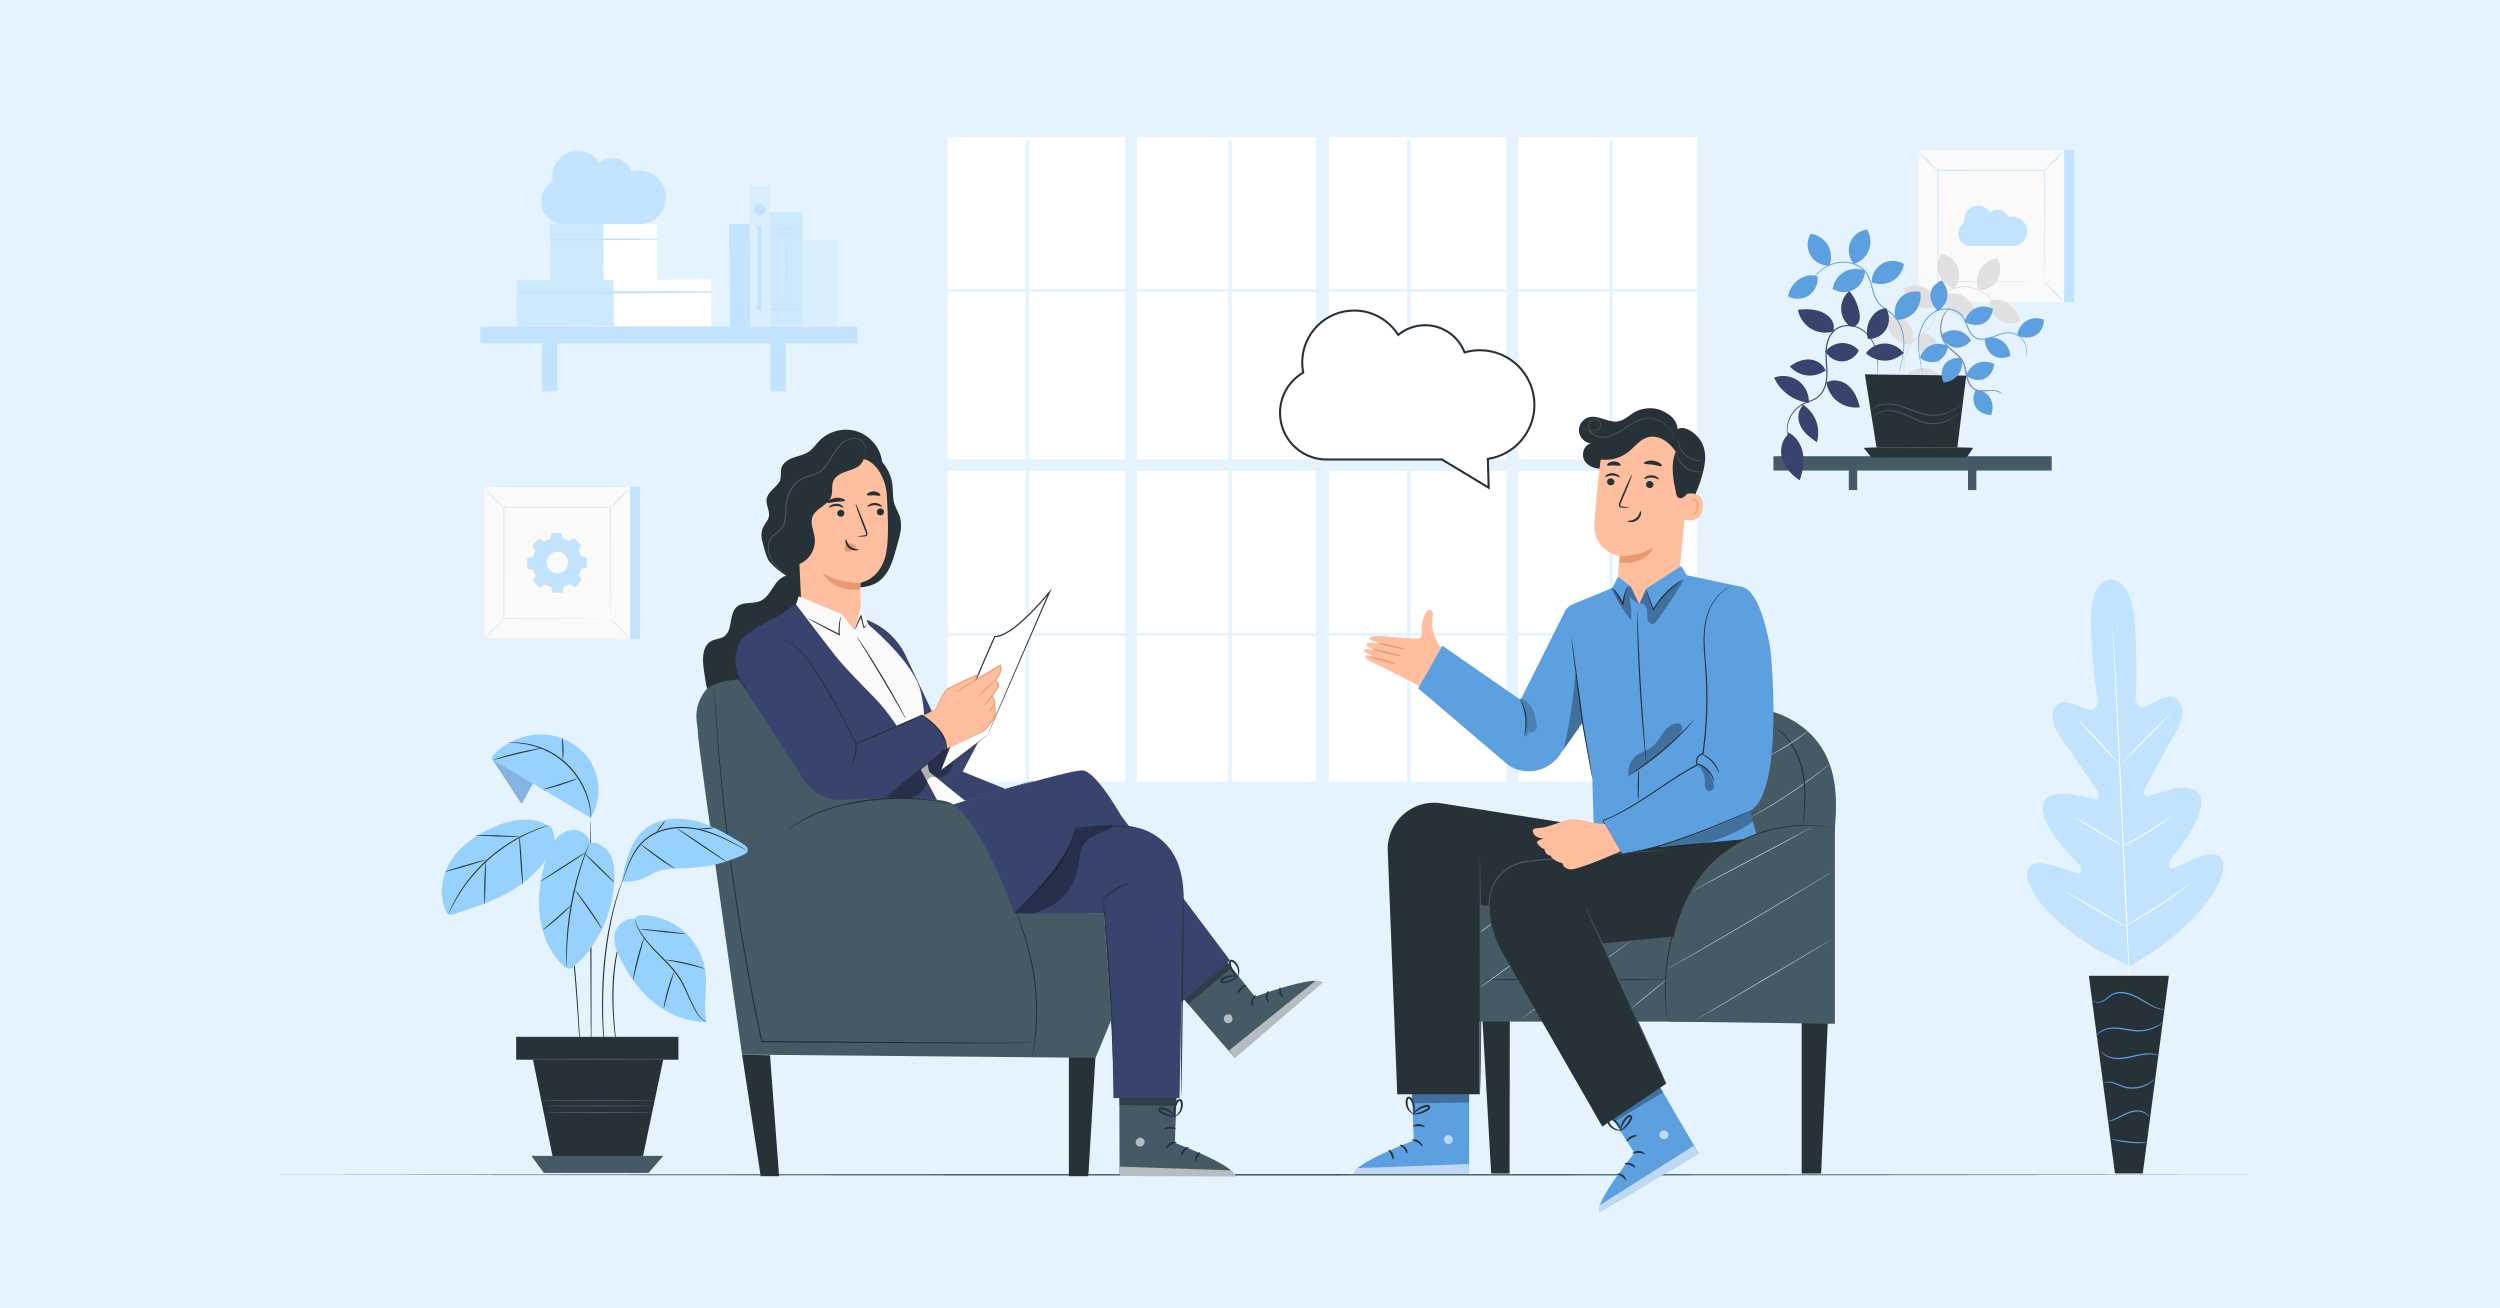 <svg xmlns="http://www.w3.org/2000/svg" viewBox="0 0 1200 628"><defs><style>.cls-1{fill:#eb996e}.cls-2{fill:#fff}.cls-3{fill:#fafafa}.cls-4{fill:#ffbe9d}.cls-6{fill:#97d1fd}.cls-8{fill:#c1e3fe}.cls-9{fill:#cde9fe}.cls-10{fill:#e0e0e0}.cls-11{fill:#daeefe}.cls-12{fill:#455a64}.cls-13{fill:#263238}.cls-14{fill:#38436e}.cls-15{fill:#5da0e0}.cls-17{opacity:.2}.cls-18{opacity:.3}.cls-19{opacity:.6}</style></defs><g id="Background_Complete"><path d="M-18-8.5h1236v646.84H-18z" class="cls-2"/><path d="M-18-8.5h1236v646.84H-18z" style="opacity:.25;fill:#97d1fd"/><path d="M925.5 71.96h70.05v73.02H925.5z" class="cls-8"/><path d="M920.75 71.96h70.05v73.02h-70.05z" class="cls-3"/><path d="M990.83 145h-70.09V71.94h70.09v73.07Zm-70.05-.04h70.01V71.98h-70.01v72.98Z" class="cls-10"/><path d="M930.17 81.77h51.22v53.39h-51.22z" class="cls-3"/><path d="M930.17 135.52s-.45.61-1.26 1.47c-.82.86-1.97 2.03-3.26 3.3-1.29 1.27-2.47 2.4-3.35 3.2-.87.8-1.44 1.28-1.48 1.23-.04-.04.44-.6 1.26-1.46.82-.86 1.97-2.03 3.26-3.31 1.29-1.27 2.48-2.41 3.35-3.21.87-.8 1.43-1.27 1.47-1.23ZM981.39 135.39s.61.45 1.47 1.26c.86.82 2.03 1.97 3.3 3.26 1.27 1.29 2.4 2.47 3.2 3.35.8.87 1.28 1.44 1.23 1.48-.04.04-.6-.44-1.46-1.26-.86-.82-2.03-1.97-3.31-3.26-1.27-1.29-2.41-2.48-3.21-3.35-.8-.87-1.27-1.43-1.23-1.47ZM981.25 81.92s.45-.61 1.26-1.47 1.97-2.03 3.26-3.3c1.29-1.27 2.47-2.4 3.35-3.2.87-.8 1.44-1.28 1.48-1.23.04.04-.44.6-1.26 1.46-.82.86-1.97 2.03-3.26 3.31-1.29 1.27-2.48 2.41-3.35 3.21s-1.43 1.27-1.47 1.23ZM930.03 82.05s-.61-.45-1.47-1.26c-.86-.82-2.03-1.97-3.3-3.26-1.27-1.29-2.4-2.47-3.2-3.35-.8-.87-1.28-1.44-1.23-1.48.04-.04.6.44 1.46 1.26.86.82 2.03 1.97 3.31 3.26 1.27 1.29 2.41 2.48 3.21 3.35.8.87 1.27 1.43 1.23 1.47Z" class="cls-8"/><path d="M981.25 135.16s0-.09-.01-.26c0-.18 0-.43-.01-.74 0-.67-.01-1.63-.02-2.88-.01-2.53-.03-6.21-.05-10.88-.02-9.35-.06-22.67-.1-38.62l.2.2c-14.91 0-32.42.02-51.07.03l.23-.23c-.01 19.6-.02 37.93-.03 53.39l-.19-.19c15.31.04 28.05.08 36.98.1 4.46.02 7.98.04 10.39.05 1.19 0 2.11.02 2.75.02.3 0 .54 0 .71.01.16 0 .24 0 .25.01 0 0-.07 0-.23.01-.17 0-.4 0-.69.01-.63 0-1.54.01-2.71.02-2.4.01-5.9.03-10.34.05-8.96.02-21.75.06-37.11.1h-.19v-.19c0-15.46-.02-33.79-.03-53.39v-.23h.23c18.65.01 36.16.02 51.07.03h.2v.2c-.04 16-.08 29.37-.1 38.75-.02 4.65-.04 8.32-.05 10.84-.01 1.23-.02 2.18-.02 2.84 0 .31 0 .55-.01.72 0 .16 0 .24-.01.24ZM1013.09 278.19s-10.4-.75-9.44 22.59c.96 23.33 3.34 35.76 3.34 35.76s-.31 5.17-4.31 4.16c-4.01-1.02-11.54-6.05-15.27-2.29-3.86 3.9-2.49 9.89 2.63 16.94 5.12 7.05 15.77 22.91 16.73 24.35.94 1.41 1.32 4.06-1.52 3.8-2.84-.25-22.01-6.75-24.55 2.53-2.54 9.28 14.96 26.58 16.83 28.51 1.88 1.93 1.98 3.15 1.22 4.31-.76 1.17-7-1.63-12.53-3.25-5.53-1.62-12.22-2.54-13.24 2.94-1.02 5.48 6.69 21.51 35.55 38.36l13.88 6.93 13.14-8.38c27.03-19.65 33.09-36.37 31.53-41.72-1.56-5.35-8.13-3.77-13.47-1.6s-11.27 5.57-12.14 4.49c-.87-1.08-.9-2.31.78-4.41 1.67-2.11 17.35-21.07 13.9-30.05-3.45-8.98-21.88-.6-24.68-.06-2.8.54-2.69-2.13-1.9-3.63.81-1.53 9.82-18.38 14.21-25.9 4.39-7.53 5.16-13.62.93-17.12-4.08-3.37-11.08 2.39-14.96 3.8-3.89 1.41-4.71-3.71-4.71-3.71s1.13-12.6-.26-35.92c-1.38-23.31-11.91-21.43-11.91-21.43" class="cls-8"/><path d="M1013.92 299.09s.03.16.06.49c.03.35.06.82.11 1.43.09 1.28.21 3.14.37 5.51.32 4.79.73 11.71 1.2 20.28.95 17.12 2.06 40.79 3.21 66.93 1.14 26.15 2.2 49.82 3.05 66.95.43 8.55.79 15.47 1.03 20.28.12 2.38.21 4.23.27 5.52.02.61.04 1.09.06 1.43.01.32 0 .49 0 .49s-.03-.16-.06-.49c-.03-.35-.06-.82-.11-1.43-.09-1.28-.21-3.14-.37-5.51-.32-4.79-.73-11.71-1.2-20.28-.95-17.12-2.06-40.79-3.21-66.95-1.14-26.14-2.19-49.81-3.05-66.94-.43-8.55-.79-15.47-1.03-20.28-.12-2.38-.21-4.23-.27-5.52-.02-.61-.04-1.09-.06-1.44-.01-.32 0-.49 0-.49Z" class="cls-2"/><path d="M997.67 345.87s.33.23.86.72c.53.48 1.28 1.21 2.2 2.12 1.83 1.81 4.3 4.39 6.96 7.28 2.61 2.85 4.97 5.43 6.79 7.43.81.88 1.5 1.63 2.07 2.24.49.53.75.83.72.86-.03.03-.33-.23-.87-.71-.53-.49-1.28-1.21-2.19-2.13-1.81-1.83-4.24-4.44-6.91-7.33-2.63-2.83-5-5.4-6.84-7.38l-2.08-2.23c-.49-.53-.74-.84-.72-.86ZM1018.65 366.06c-.1-.1 4.97-5.42 11.34-11.87 6.37-6.46 11.61-11.61 11.72-11.5.1.1-4.97 5.42-11.34 11.88-6.37 6.45-11.61 11.6-11.72 11.5ZM1018.6 406.29s.33-.25.97-.62c.74-.42 1.65-.93 2.72-1.52 2.29-1.29 5.45-3.08 8.86-5.18 3.42-2.09 6.45-4.09 8.63-5.55 1.02-.68 1.88-1.26 2.59-1.73.61-.4.97-.61.99-.58.02.03-.29.3-.87.75-.58.46-1.43 1.1-2.5 1.87-2.13 1.54-5.14 3.6-8.57 5.7-3.42 2.11-6.62 3.85-8.96 5.05-1.17.6-2.13 1.07-2.8 1.38-.67.31-1.05.46-1.06.43ZM995.6 392.21s.36.13.96.45 1.46.8 2.52 1.4c2.11 1.2 5.01 2.89 8.2 4.79 3.19 1.9 6.06 3.64 8.12 4.92 1.03.64 1.86 1.17 2.43 1.54.57.37.87.6.85.63-.02.03-.36-.13-.96-.45s-1.46-.8-2.52-1.4c-2.11-1.2-5.01-2.89-8.2-4.79-3.19-1.9-6.06-3.64-8.12-4.92-1.03-.64-1.86-1.17-2.43-1.54-.57-.37-.87-.6-.85-.63ZM991.03 427.72s.45.18 1.22.59c.86.47 1.94 1.07 3.23 1.78 2.72 1.53 6.45 3.66 10.56 6.05 4.11 2.39 7.81 4.58 10.48 6.19 1.26.77 2.31 1.42 3.15 1.93.74.47 1.14.74 1.12.77-.02.03-.45-.18-1.22-.59-.86-.47-1.94-1.07-3.23-1.78-2.72-1.53-6.45-3.66-10.56-6.05-4.11-2.39-7.81-4.58-10.48-6.19-1.26-.77-2.31-1.42-3.15-1.93-.74-.47-1.14-.74-1.12-.77ZM1020.2 444.42s.41-.32 1.21-.81c.88-.54 2.02-1.23 3.37-2.05 2.85-1.74 6.77-4.15 11.03-6.92 4.27-2.77 8.06-5.38 10.8-7.29 1.31-.91 2.4-1.66 3.24-2.25.77-.53 1.21-.81 1.23-.78.02.03-.37.36-1.1.94-.73.58-1.8 1.4-3.15 2.39-2.68 1.99-6.45 4.65-10.73 7.43a224.54 224.54 0 0 1-11.13 6.8c-1.45.82-2.63 1.48-3.46 1.91-.83.44-1.29.66-1.31.63Z" class="cls-2"/><path d="M1041.06 468.38h-38.41l12.54 94.89h13.34l12.53-94.89z" class="cls-13"/><path d="M1004.65 480.04s.04.13.21.34c.16.2.46.46.93.66.91.4 2.51.43 4.06-.5 1.55-.86 2.9-2.54 4.98-3.28 2.06-.79 4.61-.65 7.06.14 2.48.77 4.63 2.02 6.58 3.19 1.95 1.16 3.74 2.2 5.35 2.87 1.59.7 2.98 1.02 3.94 1.14.48.06.86.08 1.11.08.26 0 .39-.01.39-.03.02-.13-2.17-.11-5.27-1.59-1.55-.71-3.29-1.77-5.23-2.96-1.93-1.19-4.13-2.5-6.69-3.29-2.53-.81-5.24-.96-7.45-.08-1.1.42-2.03 1.08-2.81 1.74-.78.65-1.49 1.26-2.2 1.7-1.4.91-2.88.95-3.74.65-.88-.31-1.17-.83-1.22-.77ZM1006.05 497.52c.05.03.3-.39.9-1.02.61-.61 1.61-1.41 3.07-1.95 1.44-.55 3.29-.88 5.34-.8 2.06.07 4.3.52 6.68.91 2.38.4 4.74.58 6.84.28 2.11-.27 3.93-.88 5.38-1.54 1.45-.66 2.53-1.39 3.24-1.93.71-.54 1.05-.9 1.03-.92-.07-.1-1.56 1.22-4.44 2.44-1.44.59-3.23 1.14-5.28 1.37-2.05.25-4.31.07-6.68-.33-2.36-.38-4.64-.83-6.77-.87-2.13-.05-4.04.34-5.52.97-1.5.62-2.51 1.51-3.08 2.19-.28.35-.48.64-.58.85-.11.21-.16.32-.14.33ZM1036.71 506.88s-.34-.27-1.06-.55-1.81-.57-3.18-.68c-1.38-.11-3.02-.02-4.81.28-1.79.29-3.71.78-5.73 1.21-2.01.42-3.96.71-5.72.65-1.76-.06-3.33-.45-4.54-.98-2.47-1.08-3.35-2.66-3.44-2.56-.02.01.15.41.65 1 .49.59 1.36 1.35 2.61 1.96 1.25.61 2.87 1.06 4.7 1.16 1.84.1 3.84-.18 5.87-.61 2.04-.43 3.94-.94 5.7-1.26 1.75-.32 3.35-.45 4.69-.4 2.7.09 4.23.9 4.27.79ZM1009.44 520.04c.02.1 1.37-.85 3.73-.38 1.16.21 2.45.79 3.9 1.45 1.45.67 3.19 1.25 5.06 1.4 3.77.36 7.13-.86 9.19-2.13 1.05-.63 1.79-1.3 2.29-1.76.47-.5.71-.78.68-.81-.08-.09-1.09 1.04-3.19 2.19-2.06 1.14-5.3 2.24-8.91 1.89-3.64-.21-6.43-2.38-8.95-2.66-1.23-.18-2.26 0-2.9.25-.65.25-.92.54-.9.56ZM1011.58 538.25c0 .07 1.29.06 3.2-.64 1.93-.64 4.32-2.13 7.11-3.23 1.4-.53 2.8-.86 4.08-.85 1.28 0 2.42.32 3.28.75 1.76.88 2.28 2.13 2.37 2.05.03-.01-.05-.33-.36-.81-.31-.48-.9-1.11-1.8-1.63-.9-.51-2.11-.9-3.48-.94-1.38-.04-2.86.29-4.31.85-2.89 1.15-5.21 2.68-7.05 3.41-1.82.79-3.06.95-3.04 1.05ZM1013.46 546.73c-.02.08.9.41 2.43.79 1.53.38 3.68.79 6.08 1.02 2.4.23 4.59.25 6.16.18 1.58-.07 2.54-.22 2.54-.3 0-.19-3.89-.02-8.64-.5-4.75-.46-8.53-1.37-8.57-1.19Z" class="cls-15"/><path d="m350.056 107.474 9.93-.054.268 49.41-9.93.053z" class="cls-8"/><path d="m264.029 107.69 25.71-.14.147 27.28-25.71.14z" class="cls-9"/><path d="m289.627 107.551 25.71-.139.148 27.28-25.71.139z" class="cls-2"/><path d="M264.07 115.24c17.09.14 34.22.04 51.3-.24.35 0 .35-.54 0-.55-17.09-.09-34.22-.01-51.3.31-.3 0-.3.47 0 .47Z" class="cls-8"/><path d="m248.004 134.636 46.72-.253.12 22.23-46.72.253z" class="cls-9"/><path d="m294.502 134.374 46.72-.252.12 22.23-46.72.252z" class="cls-2"/><path d="M248.03 140.82c31.03.35 62.18.04 93.21-.46.35 0 .35-.54 0-.55-31.04-.16-62.18-.15-93.21.54-.3 0-.3.47 0 .47ZM230.56 156.87h180.99v7.96H230.56z" class="cls-8"/><path d="M260.19 160.7h7.35v27.17h-7.35zM369.87 160.7h7.35v27.17h-7.35z" class="cls-8"/><path d="m359.747 89.051 9.93-.053.367 67.949-9.93.053z" class="cls-11"/><path d="m369.755 101.737 15.43-.083.298 55.069-15.43.083z" class="cls-9"/><path d="M385.08 112.28c0 .15-3.45.27-7.71.27s-7.71-.12-7.71-.27 3.45-.27 7.71-.27 7.71.12 7.71.27ZM385.08 109.96c0 .15-3.45.27-7.71.27s-7.71-.12-7.71-.27 3.45-.27 7.71-.27 7.71.12 7.71.27ZM385.08 148.45c0 .15-3.45.27-7.71.27s-7.71-.12-7.71-.27 3.45-.27 7.71-.27 7.71.12 7.71.27ZM385.08 146.14c0 .15-3.45.27-7.71.27s-7.71-.12-7.71-.27 3.45-.27 7.71-.27 7.71.12 7.71.27ZM377.61 141.09c-.15 0-.27-5.56-.27-12.41s.12-12.41.27-12.41.27 5.55.27 12.41-.12 12.41-.27 12.41Z" class="cls-8"/><path d="M385.24 115.19h16.79v41.56h-16.79z" class="cls-11"/><circle cx="364.56" cy="100.62" r="2.85" class="cls-8"/><path d="M363.67 108.47h1.76v40.42h-1.76zM237.18 233.67h70.05v73.02h-70.05z" class="cls-8"/><path d="M232.43 233.67h70.05v73.02h-70.05z" class="cls-3"/><path d="M302.5 306.72h-70.09v-73.07h70.09v73.07Zm-70.05-.04h70.01V233.7h-70.01v72.98Z" class="cls-10"/><path d="M241.85 243.49h51.22v53.39h-51.22z" class="cls-3"/><path d="M241.85 297.23s-.45.61-1.26 1.47c-.82.86-1.97 2.03-3.26 3.3-1.29 1.27-2.47 2.4-3.35 3.2-.87.8-1.44 1.28-1.48 1.23s.44-.6 1.26-1.46c.82-.86 1.97-2.03 3.26-3.31 1.29-1.27 2.48-2.41 3.35-3.21s1.43-1.27 1.47-1.23ZM293.07 297.1s.61.45 1.47 1.26c.86.82 2.03 1.97 3.3 3.26 1.27 1.29 2.4 2.47 3.2 3.35.8.87 1.28 1.44 1.23 1.48-.04.04-.6-.44-1.46-1.26-.86-.82-2.03-1.97-3.31-3.26-1.27-1.29-2.41-2.48-3.21-3.35-.8-.87-1.27-1.43-1.23-1.47ZM292.93 243.63s.45-.61 1.26-1.47c.82-.86 1.97-2.03 3.26-3.3 1.29-1.27 2.47-2.4 3.35-3.2s1.44-1.28 1.48-1.23c.04.04-.44.6-1.26 1.46s-1.97 2.03-3.26 3.31c-1.29 1.27-2.48 2.41-3.35 3.21-.87.8-1.43 1.27-1.47 1.23ZM241.71 243.76s-.61-.45-1.47-1.26c-.86-.82-2.03-1.97-3.3-3.26-1.27-1.29-2.4-2.47-3.2-3.35-.8-.87-1.28-1.44-1.23-1.48.04-.04.6.44 1.46 1.26.86.82 2.03 1.97 3.31 3.26 1.27 1.29 2.41 2.48 3.21 3.35s1.27 1.43 1.23 1.47Z" class="cls-10"/><path d="M292.93 296.88s0-.09-.01-.26c0-.18 0-.43-.01-.74 0-.67-.01-1.63-.02-2.88-.01-2.53-.03-6.21-.05-10.88-.02-9.35-.06-22.67-.1-38.62l.2.2c-14.91 0-32.42.02-51.07.03l.23-.23c-.01 19.6-.02 37.93-.03 53.39l-.19-.19c15.31.04 28.05.08 36.98.1 4.46.02 7.98.04 10.39.05 1.19 0 2.11.02 2.75.02.3 0 .54 0 .71.01.16 0 .24 0 .25.01 0 0-.07 0-.23.01-.17 0-.4 0-.69.01-.63 0-1.54.01-2.71.02-2.4.01-5.9.03-10.34.05-8.96.02-21.75.06-37.11.1h-.19v-.19c0-15.46-.02-33.79-.03-53.39v-.23h.23c18.65.01 36.16.02 51.07.03h.2v.2c-.04 16-.08 29.37-.1 38.75-.02 4.65-.04 8.32-.05 10.84-.01 1.23-.02 2.18-.02 2.84 0 .31 0 .55-.01.72 0 .16 0 .24-.01.24Z" class="cls-10"/><path d="M637.92 140.11h37.55v80.38h-37.55zM677.03 226.11h46.14v77.67h-46.14zM728.79 138.72h43.81V67.41h1.56v71.31h40.56V65.83h-85.93v72.89zM637.92 226.11h37.55v77.67h-37.55zM774.16 226.11h40.55v77.67h-40.55zM677.03 140.11h46.14v80.38h-46.14zM774.16 140.11h40.55v80.38h-40.55zM637.92 305.17h37.55v69.99h-37.55zM675.47 138.72V67.41h1.56v71.31h46.14V65.83h-85.25v72.89h37.55zM677.03 305.17h46.14v69.99h-46.14zM774.16 305.17h40.55v69.99h-40.55zM728.79 140.11h43.82v80.38h-43.82zM728.79 305.17h43.82v69.99h-43.82zM728.79 226.11h43.82v77.67h-43.82zM454.9 140.11h37.55v80.38H454.9zM494.01 226.11h46.14v77.67h-46.14zM545.77 138.72h43.82V67.41h1.56v71.31h40.55V65.83h-85.93v72.89zM454.9 226.11h37.55v77.67H454.9zM591.15 226.11h40.55v77.67h-40.55zM494.01 140.11h46.14v80.38h-46.14zM591.15 140.11h40.55v80.38h-40.55zM454.9 305.17h37.55v69.99H454.9zM492.45 138.72V67.41h1.56v71.31h46.15V65.83H454.9v72.89h37.55zM494.01 305.17h46.14v69.99h-46.14zM591.15 305.17h40.55v69.99h-40.55zM545.77 140.11h43.82v80.38h-43.82zM545.77 305.17h43.82v69.99h-43.82zM545.77 226.11h43.82v77.67h-43.82z" class="cls-2"/></g><path id="Floor" d="M1079.84 563.92c-.17 0-263.12.3-476.94.3s-456.7-.3-469.22-.3c-.17 0 255.33-.3 469.22-.3s476.94.3 476.94.3Z" class="cls-13"/><g id="Character_2"><path d="M864.81 484.56v78.73h9.33l3.48-78.95-12.81.22zM711.3 484.34l4.46 78.95h8.84l.1-78.73-13.4-.22z" class="cls-13"/><rect width="174.89" height="56.99" x="696.66" y="433.37" class="cls-12" rx="7.56" ry="7.56"/><path d="M879.5 407.88c2.09-15.77 3.8-32.76-3.78-46.74-7.87-14.53-25.24-22.77-41.7-21.28-16.46 1.49-31.47 11.9-40.14 25.97-8.67 14.07-11.3 31.38-8.98 47.74" class="cls-12"/><path d="M799.6 470.28c0 .17-19.93.3-44.52.3s-44.52-.13-44.52-.3 19.93-.3 44.52-.3 44.52.13 44.52.3Z" class="cls-13"/><path d="M800.24 469.95c.04.05-3.79 3.25-8.55 7.14-4.77 3.89-8.67 7.01-8.71 6.96-.04-.05 3.79-3.25 8.56-7.14 4.77-3.89 8.66-7.01 8.71-6.96ZM783.23 451.56c.04.05-11.87 8.54-26.6 18.94-14.74 10.41-26.71 18.8-26.75 18.75-.04-.05 11.87-8.53 26.61-18.95 14.73-10.41 26.7-18.8 26.74-18.75ZM742.66 450.69c.04.05-7.78 5.77-17.46 12.76-9.69 7-17.57 12.62-17.61 12.57-.04-.05 7.78-5.77 17.46-12.76s17.56-12.62 17.6-12.57ZM724.54 438.42s-.06.05-.19.13c-.18.1-.36.21-.55.32-.61.35-1.28.74-2.04 1.17-1.71 1-4.05 2.43-6.54 4.14-2.49 1.71-4.67 3.38-6.21 4.62-.68.55-1.28 1.04-1.82 1.48-.17.14-.34.27-.5.4-.12.09-.18.13-.18.13s.05-.06.15-.16l.47-.44c.41-.38 1.01-.9 1.77-1.54a82.831 82.831 0 0 1 12.77-8.78c.87-.48 1.58-.86 2.08-1.1.2-.1.39-.19.57-.28.13-.06.2-.09.21-.08ZM878.47 366.56s-.12.11-.35.31c-.29.24-.63.53-1.03.86-.9.75-2.22 1.81-3.86 3.1-3.29 2.58-7.92 6.03-13.21 9.59-5.29 3.56-10.23 6.57-13.85 8.65-1.81 1.04-3.29 1.87-4.32 2.42-.46.25-.85.45-1.19.63-.27.14-.42.21-.42.21s.13-.09.4-.25l1.16-.67c1.1-.64 2.54-1.48 4.28-2.48 3.6-2.12 8.51-5.14 13.8-8.7 5.28-3.56 9.93-6.99 13.24-9.53 1.58-1.23 2.9-2.25 3.91-3.03.41-.32.76-.59 1.06-.83.24-.19.38-.28.38-.28Z" class="cls-3"/><path d="M851.09 348.68s.18.06.49.24c.3.18.78.41 1.32.8 1.13.73 2.67 1.95 4.33 3.71 3.34 3.48 6.78 9.47 8.29 16.7 1.5 7.24 1.18 13.96.81 18.73-.19 2.39-.41 4.32-.58 5.65-.09.61-.16 1.11-.21 1.53-.06.35-.1.53-.12.53-.04 0 0-.75.1-2.08.1-1.34.25-3.27.39-5.66.25-4.76.5-11.44-.98-18.57-1.48-7.13-4.8-13.04-8.01-16.54-3.19-3.56-5.92-4.91-5.82-5.04Z" class="cls-13"/><path d="M868.07 350.64s-.05.06-.16.16c-.16.13-.32.27-.5.42-.43.36-1.07.86-1.87 1.47a97.751 97.751 0 0 1-6.43 4.51 97.613 97.613 0 0 1-6.76 3.99c-.89.47-1.61.85-2.11 1.09-.2.1-.4.19-.58.28-.13.06-.21.09-.21.08 0 0 .06-.05.19-.13.18-.1.37-.21.56-.32.62-.34 1.3-.73 2.07-1.16 1.75-.99 4.14-2.39 6.71-4.05 2.57-1.66 4.84-3.26 6.45-4.44.71-.52 1.34-.99 1.91-1.41.18-.13.36-.26.52-.38.12-.08.19-.13.19-.12Z" class="cls-3"/><path d="m677.46 518.82 1.16 28.6s-28.68 10.78-28.98 16.09l55.53-.26.02-44.63-27.73.2Z" class="cls-15"/><g class="cls-19"><path d="M695.78 544.93c1.08.29 1.82 1.49 1.58 2.58s-1.46 1.86-2.54 1.59-2.02-1.69-1.66-2.74c.36-1.05 1.85-1.88 2.83-1.36" class="cls-2"/></g><g class="cls-19"><path d="m705.17 563.25-.17-4.5-53.18 1.93s-2.47 1.09-2.18 2.83l55.53-.26Z" class="cls-2"/></g><path d="M677.72 547.14c.01.27 1.37.39 2.7 1.25 1.36.83 2.05 2 2.3 1.89.25-.05-.16-1.67-1.8-2.69-1.63-1.03-3.27-.7-3.21-.45ZM671.9 549.57c-.06.26 1.12.72 2.04 1.86.96 1.12 1.2 2.35 1.47 2.34.25.04.44-1.55-.74-2.95-1.17-1.41-2.76-1.52-2.77-1.26ZM668.63 556.56c.25.06.62-1.3-.09-2.78-.69-1.49-1.97-2.07-2.09-1.84-.15.22.67 1.02 1.23 2.24.59 1.21.67 2.35.94 2.38ZM678.18 540.59c.11.25 1.36-.13 2.89-.04 1.54.07 2.73.57 2.87.34.16-.2-1.01-1.19-2.82-1.28-1.81-.1-3.07.77-2.94.98Z" class="cls-13"/><path d="m677.69 524.48.2 5.1 27.3-.38.01-4.59-27.51-.13z" class="cls-18"/><path d="M678.05 534.82c0 .11 1.07.27 2.78-.03.85-.15 1.85-.43 2.91-.91.52-.24 1.06-.52 1.59-.85.26-.17.56-.33.84-.66.3-.28.47-1 .12-1.44-.29-.43-.79-.61-1.19-.61-.41-.01-.74.07-1.04.15a9.776 9.776 0 0 0-4.29 2.3c-1.28 1.2-1.72 2.21-1.62 2.27.12.09.75-.76 2.05-1.75.65-.49 1.48-1 2.47-1.41.5-.2 1.03-.37 1.59-.5.59-.16 1.09-.16 1.24.1.06.1.06.14-.06.31-.13.16-.36.32-.62.48a14.728 14.728 0 0 1-4.15 1.89c-1.59.45-2.64.53-2.63.68Z" class="cls-13"/><path d="M678.4 535.2c.1.04.63-.93.72-2.69.04-.87-.05-1.93-.39-3.04-.17-.56-.41-1.13-.72-1.69-.33-.55-.73-1.28-1.78-1.4-.55-.02-1 .41-1.16.78-.18.38-.22.7-.28 1.02-.1.65-.08 1.28 0 1.87a6.46 6.46 0 0 0 1.2 2.87c1.09 1.43 2.22 1.75 2.25 1.66.09-.14-.86-.66-1.69-2.03-.41-.68-.78-1.58-.89-2.61a5.83 5.83 0 0 1 .04-1.61c.08-.59.3-1.07.52-1.01.28 0 .75.44.98.91.29.5.52 1 .7 1.5.35 1 .51 1.96.55 2.77.08 1.63-.2 2.65-.05 2.69ZM756.03 395.71l-64.16-10.12c-6.33-1-12.78.77-17.71 4.87a22.307 22.307 0 0 0-8.04 18.01l4.56 116.79h39.58v-90.7l38 .7 30.14-26.51 21.73-3.86 16.21-9.87-60.31.7Z" class="cls-13"/><path d="M710.26 411.63s.02.1.04.29c.02.23.03.51.06.86.05.76.09 1.87.13 3.31.09 2.87.17 7.04.24 12.18.14 10.28.25 24.49.28 40.17.03 15.69-.03 29.9-.17 40.18-.07 5.14-.15 9.3-.27 12.18-.05 1.44-.1 2.55-.18 3.31-.03.35-.06.63-.08.86-.02.19-.04.29-.05.29-.01 0-.01-.1-.01-.3 0-.23.01-.51.02-.86.04-.75.05-1.87.06-3.31.04-2.87.06-7.03.08-12.17v-40.18c-.08-30.87-.14-53.54-.14-56.81Z" class="cls-12"/><path d="m769.1 529.33 15.41 24.12s-19.34 23.76-16.93 28.5l47.84-28.19-22.46-38.57-23.86 14.14Z" class="cls-15"/><g class="cls-19"><path d="M798.08 542.66c1.08-.29 2.33.37 2.66 1.43.34 1.06-.33 2.34-1.4 2.65-1.07.31-2.6-.44-2.81-1.53-.22-1.09.65-2.55 1.76-2.6" class="cls-2"/></g><g class="cls-19"><path d="m815.42 553.75-2.42-3.8-44.97 28.45s-1.58 2.18-.46 3.54l47.84-28.19Z" class="cls-2"/></g><path d="M783.59 553.66c.15.23 1.38-.35 2.97-.28 1.59.03 2.78.69 2.94.48.19-.17-.98-1.36-2.91-1.42-1.93-.07-3.18 1.04-3 1.22ZM779.79 558.69c.08.26 1.33.06 2.7.58 1.39.48 2.22 1.43 2.45 1.28.24-.09-.4-1.56-2.13-2.17-1.72-.63-3.15.08-3.02.31ZM780.48 566.38c.24-.08-.12-1.43-1.47-2.36-1.35-.94-2.75-.79-2.73-.54-.02.27 1.1.54 2.2 1.32 1.12.75 1.77 1.7 2.01 1.58ZM780.69 547.77c.22.16 1.11-.8 2.48-1.49 1.36-.72 2.65-.88 2.65-1.15.04-.25-1.48-.52-3.08.31-1.61.82-2.27 2.21-2.05 2.33Z" class="cls-13"/><path d="m772.16 534.1 2.74 4.3 23.39-14.07-2.31-3.97-23.82 13.74z" class="cls-18"/><path d="M777.67 542.85c.05.1 1.06-.3 2.39-1.42.66-.56 1.38-1.31 2.05-2.25.33-.47.66-.98.95-1.54.14-.27.31-.57.39-.99.12-.4-.1-1.1-.63-1.31-.46-.22-.99-.13-1.34.07-.36.2-.6.44-.83.65-.46.44-.85.91-1.19 1.39-.67.95-1.1 1.92-1.36 2.75-.5 1.68-.37 2.78-.26 2.78.15.01.26-1.03.89-2.55.31-.75.78-1.61 1.43-2.46.33-.42.7-.84 1.13-1.23.43-.43.86-.69 1.12-.54.1.06.12.09.11.3-.03.2-.16.46-.29.72a14.975 14.975 0 0 1-2.63 3.72c-1.15 1.19-2.01 1.79-1.93 1.91Z" class="cls-13"/><path d="M778.17 543.01c.1-.01.07-1.12-.73-2.69-.4-.77-1.02-1.64-1.87-2.43-.43-.39-.92-.77-1.47-1.1-.56-.31-1.27-.74-2.24-.31-.48.26-.66.86-.61 1.26.03.42.16.71.27 1.02.24.61.57 1.15.95 1.61.75.93 1.67 1.53 2.48 1.87 1.67.69 2.8.39 2.78.3 0-.16-1.07-.13-2.49-.9a6.37 6.37 0 0 1-2.08-1.8c-.31-.42-.58-.89-.77-1.41-.23-.55-.28-1.08-.05-1.14.24-.14.87 0 1.3.29.5.28.95.61 1.36.95.81.69 1.43 1.44 1.87 2.12.89 1.37 1.16 2.39 1.31 2.35Z" class="cls-13"/><path d="m680.24 328.73-18.57-9.46c-4.84-2.09-6.69-3.3-6.24-4.18.6-1.18.32-.75 9.65 1.8 0 0-13.29-3.76-9.77-5.21.62-.26 2.75.07 5.09.55-3.38-1.15-4.65-2.32-4.44-3.2.35-1.52 8.31.34 12 1.29-3.04-.82-8.86-2.45-10.07-3.2-1.66-1.03.58-1.78 2.6-1.87 2.27-.11 15.55 1.16 19.4 1.32 2.65.11 2.63-2.24 2.63-2.24-.8-5.54 1.54-10.28 2.77-11.27 1.24-.98 3.01.38 2.52 2.06-.39 1.36-.36 3.82-.25 5.66.08 1.52.41 3.01.99 4.41.68 1.62 1.31 2.97 1.88 4.1l15.19 15.09-12.21 15.46-13.18-11.13Z" class="cls-4"/><path d="M669.96 318.77c-.06.24-2.96-.43-6.47-1.48-3.52-1.06-6.3-2.1-6.22-2.33.08-.23 2.98.44 6.47 1.48 3.49 1.05 6.28 2.09 6.22 2.33ZM672.4 314.86c-.06.24-3.18-.3-6.98-1.19-3.8-.9-6.84-1.81-6.78-2.05.06-.24 3.18.3 6.98 1.19 3.8.9 6.84 1.81 6.78 2.05ZM674.29 311.5c-.05.24-3.02-.22-6.63-1.02s-6.49-1.64-6.44-1.88c.05-.24 3.02.22 6.63 1.02s6.49 1.64 6.44 1.88Z" class="cls-1"/><path d="M762.38 200.36c4.73-1.45 9.65 2.79 14.51 1.84 2.95-.58 5.17-2.93 7.79-4.39 3.92-2.19 9.46-2.54 13.46-.51 4 2.03 6.58 4.2 7.13 8.66 3.64-2.09 9.72 2.5 11.79 6.92 2.07 4.42 1.55 9 .38 13.74a64.5 64.5 0 0 1-10.66 22.69c-.44.6-1.15 1.26-1.82.95-.47-.22-.62-.8-.7-1.31-.7-4.34-.15-8.76.23-13.14.38-4.38.56-8.89-.82-13.06s-4.64-7.97-8.95-8.82c-3.18-.63-6.49.41-9.32 2s-5.32 3.71-8.01 5.52c-2.69 1.81-5.72 3.33-8.96 3.47-3.24.14-6.72-1.39-8.1-4.32-1.38-2.94.17-7.11 3.34-7.78-2.91-.27-5.46-2.79-5.76-5.7s1.68-5.9 4.48-6.75Z" class="cls-13"/><path d="m810.62 227.95-4.7 49.03c-.8 8.34-9.54 20.7-17.83 19.49-7.73-1.13-12.09-14.53-11.34-22.31.36-3.69.65-6.77.66-7.15 0 0-12.37-2.37-12.09-14.81.14-6.01 1.43-18.37 2.72-29.54 1.39-11.99 11.77-20.9 23.84-20.48l1.2.04c12.91 1.21 19.09 12.85 17.53 25.72Z" class="cls-4"/><path d="M777.4 266.83s7.84.91 16.37-4.04c0 0-4.15 8.81-16.51 7.26l.14-3.22Z" class="cls-1"/><path d="M771.38 231.12c-.07.94.67 1.76 1.65 1.85.97.09 1.82-.6 1.89-1.54.07-.94-.67-1.77-1.65-1.85-.98-.09-1.82.6-1.89 1.54ZM770.51 228.86c.21.24 1.59-.71 3.5-.64 1.91.04 3.28 1.08 3.49.85.11-.1-.1-.53-.7-.99-.59-.46-1.6-.93-2.79-.97-1.19-.04-2.21.37-2.8.8-.6.43-.82.84-.71.95ZM790.1 232.42c-.07.94.67 1.76 1.65 1.85.97.09 1.82-.6 1.89-1.54.07-.94-.67-1.77-1.65-1.85-.98-.09-1.82.6-1.89 1.54ZM789.28 229.87c.21.24 1.59-.71 3.5-.64 1.91.04 3.28 1.08 3.49.85.11-.1-.1-.53-.7-.99-.59-.46-1.6-.93-2.79-.97-1.19-.03-2.21.37-2.8.8-.6.43-.82.84-.71.95ZM781.85 243.8c.01-.11-1.17-.36-3.08-.67-.49-.07-.94-.18-1.02-.52-.1-.36.12-.88.38-1.43.5-1.16 1.02-2.39 1.57-3.66 2.19-5.22 3.79-9.52 3.58-9.6-.21-.09-2.16 4.07-4.35 9.29-.53 1.29-1.03 2.51-1.51 3.69-.2.55-.54 1.17-.32 1.91.12.37.47.65.78.74.31.11.58.12.82.14 1.93.17 3.13.22 3.15.11ZM787.43 245.32c-.31-.03-.39 2.04-2.21 3.45-1.82 1.41-4.03 1.1-4.05 1.39-.03.13.48.42 1.41.48.91.06 2.26-.18 3.38-1.05 1.11-.87 1.62-2.05 1.72-2.9.11-.86-.1-1.39-.25-1.38ZM789.05 222.37c.17.53 2.09.35 4.32.7 2.24.3 4.02 1.02 4.34.57.14-.22-.16-.72-.87-1.25s-1.85-1.05-3.19-1.24c-1.34-.19-2.58-.02-3.41.28-.83.3-1.26.7-1.19.95ZM771.41 223.35c.32.45 1.65.04 3.24.08 1.58-.02 2.91.39 3.24-.05.14-.22-.05-.66-.62-1.09-.56-.43-1.52-.8-2.61-.8-1.09 0-2.05.36-2.61.78-.57.43-.77.87-.63 1.08Z" class="cls-13"/><path d="M809.28 237.12c.22-.08 8.63-2.23 8.06 6.26-.57 8.49-8.98 6.17-8.98 5.92 0-.24.91-12.19.91-12.19Z" class="cls-4"/><path d="M811.18 246.26s.14.11.38.24.65.23 1.1.1c.92-.27 1.77-1.64 1.91-3.17a5.02 5.02 0 0 0-.27-2.15c-.22-.64-.59-1.1-1.04-1.21-.44-.13-.78.11-.9.35-.13.23-.09.4-.13.41-.03.02-.17-.15-.08-.5.05-.17.16-.36.37-.51.21-.15.52-.22.83-.16.65.09 1.2.73 1.46 1.42.29.69.44 1.53.35 2.4-.17 1.71-1.15 3.25-2.4 3.52-.61.12-1.09-.1-1.34-.32-.25-.23-.28-.42-.25-.43Z" class="cls-1"/><path d="M765.51 219.99c5.43 1.65 11.63.48 16.08-3.03 3.11-2.46 5.58-6.06 9.41-7.1 2.58-.7 5.39-.05 7.69 1.33 2.29 1.37 4.12 3.41 5.67 5.59-2.62 6.23-1.26 13.34.15 19.96.16.73.34 1.52.92 2 .98.81 2.51.26 3.41-.63 1.45-1.42 2.07-3.48 2.5-5.46.98-4.53 1.26-9.24.4-13.79-.86-4.55-2.89-8.93-6.12-12.25-4.04-4.14-9.83-6.42-15.61-6.53-5.78-.11-11.53 1.86-16.26 5.18-2.2 1.54-4.24 3.43-5.43 5.83" class="cls-13"/><path d="M758.7 203.24s-.06.26.05.74c.11.47.42 1.17 1.13 1.79.7.63 1.82 1.07 3.14 1.17.66.05 1.37.06 2.11-.06.74-.12 1.54-.37 2.2-.93.65-.54 1.18-1.39 1.15-2.36-.03-.99-.8-1.86-1.73-2.23-.47-.2-.99-.29-1.52-.25-.53.04-1.06.26-1.48.6-.87.68-1.33 1.8-1.37 2.93-.05 1.14.43 2.3 1.23 3.17.8.87 1.86 1.5 3.02 1.86 2.33.73 4.94.37 7.29-.54 2.38-.9 4.46-2.25 6.42-3.57 1.96-1.31 3.86-2.57 5.83-3.44 1.95-.89 3.99-1.33 5.89-1.22 1.9.11 3.62.71 5.04 1.48 2.86 1.58 4.5 3.8 5.46 5.32.48.78.8 1.41 1.02 1.84.21.43.32.66.33.66 0 0-.01-.06-.05-.18s-.1-.29-.2-.51c-.19-.45-.49-1.1-.95-1.89-.93-1.56-2.55-3.84-5.46-5.5-1.44-.81-3.2-1.44-5.16-1.57-1.96-.13-4.07.31-6.07 1.21-2.01.88-3.93 2.15-5.9 3.45-1.96 1.31-4.02 2.64-6.34 3.52-2.3.89-4.8 1.22-7.02.53-1.1-.34-2.1-.93-2.84-1.73-.75-.8-1.18-1.84-1.14-2.88.03-1.03.45-2.05 1.21-2.65.74-.63 1.8-.68 2.64-.32.84.34 1.51 1.09 1.54 1.93.04.84-.42 1.62-1.01 2.12-.6.51-1.35.77-2.05.89-.71.12-1.41.13-2.05.09-1.28-.08-2.36-.48-3.05-1.06-.7-.58-1.02-1.24-1.15-1.69-.13-.46-.11-.72-.13-.72ZM818.32 220.25c-.03-.09-.97.45-2.62.58-.82.05-1.81-.04-2.84-.4-1.03-.34-2.11-.92-3.13-1.65-2.05-1.49-3.16-3.62-3.61-5.2-.46-1.6-.39-2.66-.47-2.65-.03 0-.06.26-.07.73 0 .47.05 1.17.25 2 .39 1.64 1.5 3.9 3.65 5.46 1.07.75 2.17 1.34 3.26 1.67 1.08.35 2.13.42 2.98.32.85-.1 1.52-.33 1.95-.52.43-.2.66-.34.64-.36ZM817.73 226.39c0-.08-1.01.11-2.61-.04-1.59-.14-3.8-.71-5.79-2.12-1.99-1.42-3.25-3.33-3.9-4.78-.66-1.46-.81-2.47-.89-2.45-.03 0-.01.26.07.71.08.45.24 1.1.55 1.86.59 1.52 1.86 3.53 3.93 5.01 2.07 1.47 4.38 2.02 6.01 2.08.82.04 1.49-.02 1.94-.09.45-.07.7-.14.69-.17Z" class="cls-12"/><path d="M795.34 238.22c.11.03.23-.05.26-.18.03-.12-.04-.25-.15-.27-.11-.03-.23.05-.26.18-.03.12.04.25.15.27ZM791.72 237.26c.11.03.23-.07.27-.21.03-.14-.03-.28-.14-.31-.11-.03-.23.07-.27.21-.03.14.03.28.14.31ZM789.27 237.12c.11.02.23-.12.26-.31s-.04-.36-.15-.37c-.11-.02-.23.12-.26.31s.04.36.15.37ZM793.47 240.45c.12 0 .21-.05.22-.13 0-.07-.09-.14-.21-.14s-.21.05-.22.13c0 .07.09.14.21.14ZM790.15 239.55c.12.01.22-.08.24-.21.02-.13-.06-.25-.18-.26-.12-.01-.22.08-.24.21-.02.13.06.25.18.26ZM772.8 236.86c.11.03.23-.06.26-.18.03-.13-.04-.25-.15-.28s-.23.06-.26.18c-.03.13.04.25.15.28ZM770.32 236.55c.12.02.22-.09.24-.24.02-.15-.06-.28-.17-.29-.12-.02-.22.09-.24.24-.02.15.06.28.17.29ZM774.99 237c.11.03.22-.03.25-.13.02-.1-.05-.2-.16-.23a.202.202 0 0 0-.25.13c-.02.1.05.2.16.23ZM773.06 239.43c.1.05.24 0 .3-.13.06-.12.02-.26-.08-.31-.1-.05-.24 0-.3.13s-.02.26.08.31ZM770.95 238.93c.11-.03.19-.13.16-.22-.02-.1-.13-.15-.25-.12-.11.03-.19.13-.16.22.02.1.13.15.25.12Z" class="cls-1"/><path d="M799.83 403.92c-1.03.1-66.97 7.9-77.32 13.71-5.72 3.21-5.21 8.83-6.11 11.22-3.49 9.37-.51 18.88 4.35 27.62l48.35 84.29 30.66-20.62-30.81-67.28 47.17-4.63a25.677 25.677 0 0 0 21.51-20l5.61-26.01-43.4 1.7Z" class="cls-13"/><path d="M799.76 520.15c-.15.07-8.96-18.91-19.68-42.39-10.72-23.49-19.29-42.57-19.13-42.64.15-.07 8.96 18.91 19.68 42.39 10.72 23.48 19.28 42.57 19.13 42.64ZM799.83 407.97s-.1.03-.31.05c-.24.02-.53.05-.9.09-.84.07-2 .17-3.47.29-3.06.25-7.41.6-12.76 1.03-10.77.89-25.67 2.01-42.08 3.58-2.05.2-4.08.42-6.07.64-.98.14-2 .23-2.93.42-.95.13-1.87.5-2.77.81-3.6 1.34-6.77 3.47-8.99 6.22a21.132 21.132 0 0 0-2.74 4.35c-.68 1.52-1.12 3.1-1.39 4.64-.53 3.1-.5 6.08-.2 8.74.67 5.34 2.05 9.53 3.11 12.34a44.33 44.33 0 0 0 1.37 3.19c.16.33.29.6.39.82.09.18.13.28.12.29 0 0-.07-.08-.17-.26s-.26-.44-.45-.79c-.37-.7-.9-1.76-1.48-3.16a50.43 50.43 0 0 1-3.32-12.37c-.33-2.7-.39-5.71.13-8.88.27-1.58.71-3.2 1.4-4.78.73-1.56 1.65-3.07 2.79-4.48 2.27-2.84 5.53-5.05 9.21-6.42.93-.32 1.84-.7 2.86-.84 1-.2 1.98-.28 2.98-.43 2-.23 4.03-.45 6.08-.65 16.43-1.57 31.32-2.63 42.11-3.41 5.36-.35 9.71-.64 12.78-.84 1.47-.08 2.64-.14 3.48-.18.37-.01.67-.02.91-.03.2 0 .31 0 .31.01Z" class="cls-12"/><path d="m832.21 360.91 2.49-79.46-25-5.34-2.71-4.4-16.81 10.82-3.37 7.59-4.09-8.67-6.06-4.6-2.79 5.38-18.84 7.75a7.863 7.863 0 0 0-4.03 3.74l-21.15 42.21-37.5-25.98-11.61 20.45 43.41 36.98c8.1 5.17 18.83 3.05 24.36-4.8l11.13-15.81 4.67 26.62.77 26.99 32.69 6.09 45.78-4.25-11.33-41.32Z" class="cls-15"/><path d="M796.1 406.06c15.84 1.67 32.23-2.55 45.3-11.65l-2.5-9.09-42.81 20.74Z" class="cls-18"/><path d="M834.7 281.45s-15.57 4.78-16.78 20.55c-1.21 15.77-1.81 60.95-1.81 60.95s-2.43 1.82-1.82 3.64c.61 1.82-44.88 27.29-44.88 27.29l9.1 15.85s28.99-3.46 61.48-20.48c16.61-8.7 10.07-76.89 9.77-77.8-.3-.91-4.4-30.03-15.05-29.99Z" class="cls-15"/><path d="M764.31 373.39s-.08-.23-.18-.67c-.1-.51-.24-1.15-.4-1.94-.33-1.77-.79-4.19-1.35-7.15-.55-3.05-1.21-6.64-1.93-10.63-.36-2-.73-4.1-1.12-6.28-.29-2.19-.59-4.46-.9-6.79-1.19-9.27-2.27-17.66-3.06-23.83-.36-2.99-.65-5.44-.86-7.23-.08-.8-.15-1.45-.2-1.97-.04-.45-.05-.69-.03-.69.02 0 .07.23.15.68.08.51.19 1.16.32 1.95.26 1.78.61 4.22 1.05 7.2.84 6.16 1.97 14.54 3.23 23.8.3 2.32.6 4.59.89 6.79.37 2.18.74 4.28 1.08 6.28.68 3.99 1.29 7.59 1.8 10.64.48 2.97.88 5.41 1.16 7.18.12.8.21 1.45.29 1.96.06.45.08.69.06.69ZM778.5 409.73s-.07-.08-.18-.26c-.12-.2-.28-.46-.48-.79-.43-.73-1.04-1.76-1.83-3.08-1.59-2.74-3.89-6.68-6.77-11.62l-.11-.19.21-.08c5.9-2.25 12.77-6.08 20.21-11 7.48-4.85 15.55-10.85 25.02-15.86l-.12.41c-1.23-2.14.24-5.38 2.93-5.72l-.27.26c.15-1.16.32-2.41.48-3.66 1.38-11.17 1.68-21.92 1.25-31.65-.2-4.87-.67-9.48-.95-13.82-.27-4.34-.28-8.42.25-12.1.5-3.68 1.58-6.91 2.92-9.54 1.35-2.62 2.93-4.66 4.45-6.08 1.51-1.43 2.88-2.3 3.85-2.8.48-.27.87-.41 1.12-.53.26-.11.39-.16.39-.15.08.1-2.24.77-5.2 3.65-1.47 1.43-3 3.46-4.31 6.06-1.29 2.61-2.33 5.81-2.79 9.45-.49 3.64-.46 7.69-.17 12.01.3 4.32.79 8.94 1 13.83.46 9.76.18 20.55-1.21 31.75-.17 1.26-.33 2.51-.49 3.67l-.03.23-.24.02c-2.19.22-3.52 3.11-2.47 4.82l.16.27-.28.15c-9.41 4.97-17.5 10.95-25.01 15.77-7.47 4.9-14.4 8.71-20.36 10.92l.1-.27 6.62 11.71c.75 1.34 1.33 2.39 1.74 3.13.18.34.33.61.44.81.1.18.14.28.13.28Z" class="cls-13"/><path d="M822.76 374.99c-.18.07-.91-2.68-3.29-5.07-2.34-2.44-5.07-3.24-4.99-3.41.02-.07.72.03 1.77.47 1.05.44 2.42 1.27 3.65 2.52 1.22 1.26 2.02 2.65 2.43 3.71.41 1.06.5 1.77.43 1.78ZM825.07 371.04c-.18.07-.98-2.65-3.26-5.16-2.24-2.54-4.86-3.63-4.77-3.8.01-.15 2.86.74 5.22 3.4 2.39 2.63 2.96 5.56 2.81 5.56ZM839.98 389.24s-.19.13-.56.33c-.44.22-1 .49-1.67.83-1.46.7-3.59 1.69-6.24 2.86-5.3 2.35-12.69 5.44-21.01 8.44-8.32 3.01-16.02 5.3-21.7 6.51-2.85.56-5.15 1.02-6.77 1.15-.75.08-1.37.14-1.86.19-.43.04-.65.05-.65.03 0-.02.22-.07.64-.15.49-.08 1.09-.18 1.84-.3 1.6-.2 3.89-.72 6.71-1.33 5.63-1.31 13.28-3.65 21.59-6.66 8.31-2.99 15.71-6.02 21.05-8.27 2.61-1.11 4.74-2.01 6.31-2.68.7-.29 1.26-.53 1.72-.72.4-.16.61-.24.62-.22ZM781.55 281.6s-.14.21-.34.58c-.2.38-.44.96-.67 1.7a32.84 32.84 0 0 0-1.23 5.98l-.09.87-.46-.74c-.04-.07-.08-.14-.13-.21-1.31-2.13-2.29-4.14-3.22-5.45-.9-1.33-1.61-2.04-1.55-2.11.04-.05.88.56 1.89 1.86 1.04 1.28 2.1 3.3 3.38 5.39.04.07.09.14.13.2l-.55.13c.27-2.45.85-4.58 1.43-6.07.29-.74.6-1.32.87-1.69.28-.36.52-.49.54-.46ZM807.19 278.54c.06.09-1.35.99-3.42 2.72a46.047 46.047 0 0 0-7.26 7.57 43.733 43.733 0 0 0-2.69 3.99l-.31.52-.2-.57c-.97-2.78-1.78-5.18-2.33-6.88-.55-1.7-.85-2.72-.79-2.74.06-.02.47.95 1.12 2.62s1.53 4.04 2.54 6.81l-.51-.05c.76-1.31 1.67-2.69 2.71-4.06 2.51-3.32 5.31-5.89 7.47-7.54 1.08-.83 2-1.43 2.64-1.84.65-.39 1.02-.59 1.05-.55ZM790.14 365.24s-.06-.25-.13-.72c-.07-.54-.15-1.23-.25-2.08-.21-1.8-.48-4.42-.78-7.65-.61-6.46-1.34-15.4-1.93-25.29-.59-9.89-.94-18.85-1.1-25.34-.08-3.24-.13-5.87-.14-7.69v-2.09c0-.48.02-.73.04-.73s.05.25.08.73c.03.54.06 1.23.11 2.09.08 1.89.19 4.49.33 7.68.27 6.48.68 15.44 1.27 25.32s1.25 18.82 1.75 25.29c.25 3.18.45 5.78.59 7.66.06.85.1 1.55.14 2.09.03.48.03.73 0 .73Z" class="cls-13"/><path d="M813.13 345.6s-.34.5-1.04 1.32c-.7.83-1.74 2-3.06 3.41-2.65 2.82-6.47 6.58-10.99 10.39-4.52 3.81-8.87 6.94-12.1 9.07-1.62 1.07-2.94 1.9-3.88 2.44-.93.55-1.46.84-1.48.8-.02-.04.46-.39 1.35-1 .98-.68 2.25-1.55 3.76-2.6 3.16-2.21 7.45-5.39 11.95-9.18 4.5-3.8 8.35-7.48 11.07-10.22 1.29-1.32 2.36-2.42 3.2-3.27.75-.78 1.18-1.19 1.21-1.17Z" class="cls-13"/><path d="M786.3 384.02c-.17 0-.25-3.31-.18-7.39s.25-7.39.42-7.38c.17 0 .25 3.31.18 7.39s-.25 7.39-.42 7.38Z" class="cls-13"/><path d="M759.29 347.4c-.33-8.24-1.66-16.51-3.1-24.63-.99 12.36-2.8 24.85-5.65 36.92l8.75-12.29ZM786.8 290.12c1.17-.97 2.57-.18 3.27 1.17.7 1.35.6 2.96.63 4.48.02.84.09 1.71.47 2.45.39.75 1.16 1.35 2 1.3.99-.06 1.7-.93 2.28-1.73 4.59-6.34 8.88-12.9 12.87-19.64-6.43 2.49-10.76 8.6-14.92 15.08-.17.07-3.37-10.36-3.37-10.36-.89 2.25-2.34 5-3.22 7.25M773.53 282.49c2.4 5.47 5.58 10.6 9.41 15.18.25-3.74-.03-7.52-.83-11.19 1.17.81 3.52 2.82 4.69 3.63 0 0-2.55-5.51-3.6-7.51-.28-.53-.7-1.13-1.3-1.1-.69.03-1.03.84-1.2 1.52l-1.68 6.56a18.127 18.127 0 0 0-5.17-7.46M781.72 372.17c-.58-3.56.95-7.4 3.83-9.58 2.24-1.69 5.11-2.39 7.34-4.09 3.86-2.94 5.34-8.48 9.64-10.74 1.61-.84 4.04-.86 4.78.8.66 1.48-.53 3.1-1.65 4.26a118.185 118.185 0 0 1-23.95 19.13M814.95 367.16c2.12 2.1 3.36 5.05 3.4 8.03 0 .88-.08 1.77.12 2.63s.78 1.7 1.63 1.9c1.17.27 2.31-.83 2.52-2.01.21-1.18-.24-2.38-.73-3.48-1.41-3.19-3.39-6.44-6.61-7.78" class="cls-18"/><path d="M729.48 335.67c1.83 2.1 3.2 7.55 3.02 10.33s-.86 3.49-.6 6.26c.05.52-.83.69-.42 1.01.67.53 1.75-.02 2.05-.82.31-.8.09-1.7-.13-2.53-.08 1.06 1.16 1.88 2.19 1.63s1.74-1.26 1.94-2.31c.2-1.04 0-2.12-.22-3.16-.5-2.38-1.08-4.79-2.35-6.86-1.27-2.07-3.33-3.79-5.74-4.08" class="cls-17"/><path d="M731.77 352.79c-.2-.03.88-3.97.24-8.85-.58-4.89-2.6-8.44-2.41-8.52.06-.03.64.8 1.31 2.29s1.38 3.66 1.7 6.15c.31 2.49.16 4.77-.13 6.38-.28 1.61-.64 2.56-.71 2.54Z" class="cls-13"/><path d="M801.13 490.36c-4.83-21.62 3.42-58.75 18.82-74.68 15.4-15.93 39.01-23.45 60.79-19.36v95.1l-79.61-1.06Z" class="cls-12"/><path d="M880.38 450.27c.03.06-15.11 9.08-33.81 20.15-18.71 11.07-33.9 20-33.94 19.94-.03-.06 15.1-9.08 33.82-20.15 18.71-11.07 33.9-20 33.93-19.94ZM880.38 417.9s-.27.18-.8.51c-.57.35-1.34.83-2.31 1.42-2.06 1.26-4.96 3.02-8.51 5.18-7.2 4.36-17.16 10.36-28.21 16.91-11.05 6.55-21.1 12.41-28.41 16.57-3.66 2.07-6.63 3.75-8.7 4.87-.99.54-1.79.97-2.38 1.3-.55.29-.84.44-.84.44s.28-.17.81-.48c.59-.33 1.37-.78 2.36-1.33 2.1-1.2 5.04-2.87 8.66-4.94 7.3-4.2 17.33-10.07 28.38-16.62 11-6.56 20.97-12.51 28.24-16.84 3.57-2.14 6.48-3.88 8.55-5.12.97-.58 1.75-1.04 2.33-1.38.53-.31.82-.47.82-.47ZM870.12 396.87s-.19.12-.57.34c-.44.24-.98.55-1.66.93-1.52.83-3.59 1.97-6.12 3.36-5.18 2.81-12.37 6.64-20.34 10.82-15.26 8.07-25.98 13.74-28.8 15.23 0 0 .19-.12.57-.34.44-.24.98-.55 1.66-.93 1.52-.83 3.59-1.97 6.12-3.36 5.18-2.81 12.38-6.64 20.34-10.82 15.25-8.07 25.98-13.74 28.8-15.23Z" class="cls-3"/><path d="M878.75 396.95s-.13 0-.37-.01c-.28-.02-.63-.06-1.08-.1-.95-.07-2.35-.29-4.16-.37-3.61-.23-8.88-.32-15.3.55-.8.12-1.62.2-2.46.36-.83.17-1.68.34-2.54.51-1.74.3-3.49.86-5.33 1.34-3.62 1.15-7.47 2.5-11.24 4.52-3.77 1.99-7.62 4.35-11.13 7.4a58.062 58.062 0 0 0-9.68 10.57c-2.87 4.01-5.16 8.28-7.12 12.49-1.98 4.21-3.48 8.46-4.69 12.56-1.26 4.09-2.04 8.09-2.75 11.83-.58 3.76-1.01 7.28-1.19 10.52-.39 6.46-.17 11.72.21 15.32.11 1.81.39 3.2.47 4.15.05.45.09.8.12 1.08.02.24.03.37.02.37-.01 0-.04-.12-.08-.36-.05-.27-.11-.63-.18-1.07-.13-.95-.44-2.33-.59-4.14-.45-3.6-.74-8.88-.4-15.37.15-3.25.56-6.79 1.13-10.57.68-3.76 1.45-7.78 2.71-11.9 1.2-4.13 2.7-8.4 4.69-12.65 1.97-4.24 4.27-8.55 7.17-12.59a58.23 58.23 0 0 1 9.79-10.67c3.55-3.08 7.44-5.45 11.25-7.44 3.81-2.03 7.7-3.37 11.35-4.51 1.86-.46 3.62-1.03 5.38-1.31.87-.17 1.73-.34 2.56-.5.84-.15 1.67-.23 2.47-.34 6.46-.82 11.75-.66 15.37-.36 1.81.12 3.21.38 4.15.48.45.06.8.12 1.08.15.24.04.37.06.36.07Z" class="cls-13"/><path d="M770.4 395.51s-5.11-.17-7.66-1c-2.55-.84-7.11-1.51-9.26-1.17-2.16.33-7.68 2.51-11.19 3.51s-6.36.17-6.53 1.84 1.67 3.75 5.19 3.75c0 0-3.85 1.27-3.18 2.1.67.84 1.84 2.85 3.51 2.85 0 0 .17 3.01 3.01 3.35 0 0 1 2.51 5.86 3.68 0 0-.37 2.18 3.33 2.85 3.7.67 24.46-8.7 24.46-8.7l-7.53-13.06Z" class="cls-4"/></g><g id="Character_1"><path d="M382.48 277.06c-2.8-2.7-7.58-.35-9.92 2.75-2.35 3.1-4.01 7.1-7.58 8.66-3.56 1.56-8.2.22-11.19 2.7-4.13 3.43-1.81 11.37-6.27 14.35-1.77 1.18-4.11 1.14-6 2.12-4.46 2.3-4.41 8.59-3.72 13.56.97 6.97 2.03 14.2 5.88 20.1 3.85 5.9 11.34 10.04 18 7.77 6.4-2.19 9.69-9.1 12.29-15.34 3.6-8.64 7.21-17.28 10.81-25.92 2.08-5 4.19-10.07 4.87-15.44.68-5.37-.23-11.18-3.65-15.38M374.88 226.05c-.08-2.86 2.56-5.07 5.23-6.12 2.66-1.05 5.62-1.44 8-3.04 2.1-1.41 3.51-3.62 5.29-5.43 4.36-4.42 11.18-6.26 17.18-4.62 6 1.64 10.94 6.68 12.45 12.71 1.02 4.07.32 8.89-2.89 11.6-3.73 3.14-9.25 2.44-14.03 1.47-4.78-.98-10.18-1.94-14.17.86-2.4 1.69-3.78 4.44-5.25 6.99-1.47 2.55-3.31 5.15-6.09 6.1-2.78.96-6.55-.7-6.66-3.63" class="cls-13"/><path d="M375.08 227.62c.31 2.4-1.42 4.54-3.15 6.24-1.73 1.69-3.68 3.49-3.98 5.89-.36 2.8 1.69 5.56 1.1 8.32-.38 1.75-1.74 3.1-2.57 4.69-1.16 2.23-1.22 4.94-.51 7.35.71 2.41 1.85 7.81 3.52 9.68 4.64 5.19 12.03 9.67 18.82 11.23 6.79 1.56 13.83 1.57 20.78 1.14 5.69-.35 12.23-.09 16.97-7.91 2.46-4.05 3.67-9.44 4.98-14 1.12-3.92 2.1-8.12.93-12.03-.68-2.28-2.05-4.3-2.72-6.58-.84-2.85-.53-5.9-.87-8.85-.73-6.39-4.69-12.32-10.32-15.44-5.62-3.12-12.76-3.34-18.56-.58" class="cls-13"/><path d="M425.65 237.45c-.53-8.16-5.96-18.17-14.1-17.29l-25.39 6.48c-2.47.27-4.33 2.38-4.27 4.86l2.85 61.25c-.06.01-.12.03-.18.04 0 0 5.79 17.28 22.58 12 3.33-1.05 4.85-4.69 5.51-8.43l.17.02c0-.44.01-.86.02-1.28.55-4.32.1-8.41.1-8.41.05-4.95.04-6.97.05-6.93 0 0 10.43-1.75 12.56-15.37 1.06-6.77.7-17.87.1-26.94Z" class="cls-4"/><path d="M424.34 245.63c.03.92-.72 1.71-1.68 1.76-.96.05-1.77-.65-1.8-1.57-.03-.92.72-1.71 1.68-1.77.96-.05 1.77.65 1.8 1.57ZM423.26 243.23c-.22.23-1.54-.75-3.42-.74-1.88-.02-3.25.95-3.46.72-.1-.1.12-.51.72-.95.59-.44 1.6-.86 2.77-.86s2.16.43 2.72.87c.58.44.78.85.67.96ZM405.32 246.27c.03.92-.72 1.71-1.68 1.76-.96.05-1.77-.65-1.8-1.57-.03-.92.72-1.71 1.68-1.77.96-.05 1.77.65 1.8 1.57ZM404.8 243.62c-.22.23-1.54-.75-3.42-.74-1.88-.02-3.25.95-3.46.72-.1-.1.12-.51.72-.95.59-.44 1.6-.86 2.77-.86s2.15.43 2.72.87c.58.44.77.85.67.96ZM411.64 257.54c0-.11 1.16-.31 3.05-.56.48-.05.93-.15 1.01-.47.11-.35-.09-.86-.32-1.42-.45-1.16-.93-2.38-1.43-3.65-1.98-5.2-3.42-9.47-3.21-9.55.21-.08 1.99 4.07 3.97 9.27.48 1.28.93 2.5 1.37 3.67.18.54.5 1.16.25 1.88-.13.36-.48.62-.79.7-.31.09-.58.1-.81.11-1.9.11-3.08.12-3.09.01Z" class="cls-13"/><path d="M412.99 279.76s-9.15.61-18.24-4.82c0 0 4.44 9.34 18.06 8.04l.18-3.21ZM410.86 262.07c-.68-.89-1.86-1.38-3.04-1.25-.81.09-1.64.48-2.13 1.15-.49.66-.6 1.61-.14 2.24.51.71 1.57.87 2.46.62.9-.26 1.67-.85 2.4-1.44.2-.16.41-.33.54-.56.13-.22.15-.51 0-.7" class="cls-1"/><path d="M406.12 258.85c.31-.02.31 2.02 2.06 3.46 1.74 1.45 3.92 1.21 3.93 1.5.03.13-.48.4-1.4.42-.9.03-2.21-.25-3.28-1.14-1.07-.88-1.53-2.07-1.6-2.9-.08-.85.15-1.36.29-1.35ZM405.63 240.33c-.18.51-2.06.27-4.26.54-2.21.23-3.98.88-4.28.42-.13-.22.18-.7.9-1.2.71-.5 1.85-.97 3.17-1.12 1.32-.15 2.53.06 3.34.38s1.22.72 1.14.97ZM422.55 237.8c-.33.43-1.62-.01-3.18-.03-1.56-.07-2.87.29-3.18-.15-.13-.22.07-.64.65-1.05.57-.4 1.51-.73 2.58-.7 1.07.03 2 .42 2.54.85.55.44.73.88.59 1.08Z" class="cls-13"/><path d="M376.66 271.42c3.74.75 7.82-.4 10.62-3 2.8-2.6 4.24-6.58 3.76-10.37-.42-3.34-2.23-6.74-1.07-9.91 1.53-4.18 7.4-5.47 8.95-9.64.9-2.43.09-5.26 1.12-7.64.96-2.24 3.32-3.52 5.61-4.35s4.74-1.4 6.67-2.89c1.92-1.49 3.12-4.31 1.88-6.41a129.065 129.065 0 0 0-29.74 7.23c-2.22.83-4.55 1.83-5.87 3.8-1.39 2.09-1.32 4.79-1.21 7.29l1.71 36.66" class="cls-13"/><path d="M377.52 276.09s-.08-.04-.22-.14c-.17-.13-.36-.28-.61-.46-.53-.41-1.3-1.03-2.25-1.87-.95-.85-2.09-1.92-3.2-3.37-1.1-1.43-2.17-3.3-2.54-5.6-.41-2.24-.11-5.05 1.76-7.16.92-1.04 2.1-1.81 3.17-2.7 1.09-.87 2-1.99 2.47-3.37 1.01-2.77.56-5.99.95-9.27.43-3.27 1.6-6.64 3.86-9.38 1.13-1.35 2.48-2.53 4.04-3.3 1.54-.81 3.22-1.15 4.76-1.61 1.56-.43 2.99-1.08 4.18-2.06 1.2-.96 2.18-2.14 3.03-3.35 1.71-2.43 2.97-5.02 4.6-7.17.81-1.08 1.69-2.06 2.68-2.85.99-.79 2.08-1.37 3.18-1.73 2.2-.75 4.52-.5 6.04.6 1.51 1.15 2.06 2.8 2.15 4.07.06 1.31-.38 2.29-.82 2.8-.22.27-.41.44-.55.53-.14.1-.21.15-.22.14 0 0 .05-.07.18-.19.13-.11.31-.29.5-.56.39-.52.78-1.47.68-2.71-.11-1.21-.69-2.78-2.11-3.82-1.44-1-3.63-1.22-5.72-.47-1.05.36-2.09.93-3.02 1.69-.94.76-1.79 1.72-2.57 2.78-1.58 2.12-2.82 4.7-4.55 7.19-.87 1.24-1.87 2.46-3.13 3.47-1.24 1.04-2.79 1.74-4.37 2.18-1.58.47-3.2.8-4.66 1.57-1.47.73-2.76 1.85-3.85 3.15-2.17 2.62-3.31 5.9-3.74 9.07-.4 3.17.06 6.43-1.01 9.39-.5 1.47-1.53 2.7-2.66 3.59-1.12.91-2.27 1.66-3.14 2.63-1.75 1.94-2.07 4.6-1.71 6.76.33 2.22 1.34 4.04 2.4 5.47 1.06 1.44 2.17 2.53 3.09 3.4.93.86 1.67 1.5 2.17 1.95.5.44.76.68.75.69Z" class="cls-12"/><path d="m461.87 370.79 20.05-38.17-9.84-10.56-25.3 24.33 7.1 19.55 7.99 4.85z" class="cls-14"/><path d="M415.8 297.5a33.521 33.521 0 0 1 18.96 17.28l25.86 55 22.27 9.03-19.61 5.65-17.47-12.81-30.02-74.16Z" class="cls-14"/><path d="m463.28 384.47-9.38 7.23-46.81-48.15-26.76-48.33 3.09-8.99 20.69 8.62 5.97 7.53 3.09-10.47 1.33 1.88 2.16 5.85s20.31 16.9 24.7 30.3c3.66 11.18 2.51 34.29 4.74 40.57l17.18 13.96Z" class="cls-3"/><path d="M375.33 294.59c-.31.94-20.01 8.85-20.95 15.75-.94 6.9 14.15 60.22 14.15 60.22l23.93 21.14h61.44l-19.49-36.49a92.713 92.713 0 0 0-15.77-21.44c-5.77-5.84-12.75-13.08-16.34-17.39-3.89-4.68-20.4-26.52-20.4-26.52l-6.56 4.73Z" class="cls-14"/><path d="M387.65 296.78c.04-.07 1.37.53 3.48 1.56s5.02 2.5 8.21 4.15c1.27.66 2.49 1.3 3.62 1.89l-.42.27c-.16-2.62.09-4.88.39-6.44.3-1.57.62-2.45.67-2.44.07.02-.12.93-.32 2.49s-.37 3.78-.17 6.34l.04.51-.46-.23c-1.14-.58-2.36-1.21-3.63-1.86-3.19-1.65-6.06-3.18-8.13-4.31-2.07-1.13-3.32-1.87-3.29-1.94ZM416.09 299.66c.07.05-.39.76-1.19 1.87l-.25.34-.13-.42c-.39-1.32-.89-3.15-1.41-5.19-.04-.16-.08-.32-.12-.46l.56.07c-1.85 3.49-2.98 6.41-3.14 6.35-.14-.04.75-3.09 2.6-6.63l.36-.69.19.76c.04.15.08.3.12.46.52 2.04.96 3.89 1.24 5.23l-.37-.08c.88-1.04 1.46-1.66 1.52-1.61ZM435.02 345.41s-.38-.54-.98-1.56c-.64-1.12-1.49-2.59-2.51-4.35-2.11-3.68-5.03-8.75-8.35-14.31-3.31-5.56-6.39-10.54-8.62-14.15-1.07-1.74-1.96-3.17-2.64-4.27-.62-1.01-.94-1.58-.91-1.61s.43.51 1.1 1.48c.68.97 1.64 2.4 2.8 4.17 2.33 3.55 5.46 8.5 8.78 14.07 3.31 5.56 6.19 10.67 8.2 14.41 1.01 1.87 1.81 3.39 2.34 4.45.54 1.06.81 1.65.78 1.67Z" class="cls-13"/><path d="M425.55 382.58c3.57.61 7.23 1.21 10.79.53 3.56-.68 7.04-2.92 8.16-6.36.35-1.08.5-2.31 1.33-3.08 1.37-1.27 3.56-.49 5.43-.66 2.08-.19 3.86-1.68 4.95-3.46 1.08-1.79 1.58-3.85 2.07-5.89.24-1 .48-2.03.37-3.06s-.66-2.06-1.6-2.49c-1.41-.63-2.99.29-4.25 1.19-10.13 7.3-19.36 15.75-28.57 24.18" class="cls-18"/><path d="m584.52 456.05 17.86 22.37s28.73-10.64 32.44-6.82l-42.13 36.18-29.25-33.71 21.09-18.01Z" class="cls-12"/><g class="cls-19"><path d="M587.78 487.78c-.62.92-.4 2.32.5 2.98.9.66 2.32.45 2.96-.47.64-.91.42-2.6-.54-3.16s-2.63-.21-3.03.83" class="cls-2"/></g><g class="cls-19"><path d="m592.68 507.77-2.82-3.51 41.45-33.37s2.58-.79 3.5.71l-42.13 36.18Z" class="cls-2"/></g><path d="M602.87 477.62c.17.21-.78 1.19-1.22 2.72-.48 1.52-.24 2.86-.5 2.94-.22.12-.97-1.37-.4-3.21.55-1.85 2.01-2.67 2.13-2.44ZM608.86 475.65c.22.16-.37 1.27-.32 2.74 0 1.47.64 2.56.42 2.73-.17.2-1.34-.88-1.37-2.71-.04-1.83 1.09-2.95 1.27-2.76ZM615.91 478.79c-.15.2-1.32-.58-1.76-2.16-.45-1.58.14-2.85.37-2.76.26.07.16 1.21.54 2.5.35 1.3 1.04 2.22.85 2.41ZM598.24 472.97c.07.26-1.11.79-2.21 1.87-1.12 1.06-1.69 2.22-1.95 2.14-.25-.05-.02-1.57 1.29-2.82 1.3-1.26 2.82-1.43 2.86-1.19Z" class="cls-13"/><path d="m588.05 460.48 3.18 3.99-20.86 17.59-3.02-3.46 20.7-18.12z" class="cls-18"/><path d="M594.55 468.53c.08.08-.63.91-2.12 1.8-.74.44-1.69.89-2.79 1.22-.55.16-1.14.3-1.76.4-.3.04-.64.11-1.06.05-.41-.02-1.01-.45-1.03-1.01-.06-.51.2-.98.5-1.24.3-.28.61-.43.89-.57.57-.29 1.14-.51 1.7-.68 1.12-.33 2.17-.42 3.04-.39 1.75.07 2.75.55 2.71.65-.03.15-1.06-.09-2.7.02-.82.05-1.78.21-2.79.56-.51.17-1.02.39-1.53.67-.55.27-.93.59-.87.89.02.11.04.15.25.2.2.04.48 0 .78-.04.58-.08 1.14-.19 1.66-.32 1.05-.27 1.96-.62 2.71-.97 1.5-.7 2.34-1.33 2.43-1.21Z" class="cls-13"/><path d="M594.54 469.05c-.05.09-1.09-.29-2.31-1.56-.6-.63-1.22-1.49-1.7-2.56a9.09 9.09 0 0 1-.56-1.74c-.11-.63-.29-1.44.43-2.22.4-.37 1.03-.35 1.39-.17.38.17.62.39.88.59.5.43.91.92 1.22 1.42.64 1.01.91 2.07.97 2.95.11 1.8-.53 2.78-.61 2.73-.16-.04.22-1.06-.05-2.65-.13-.78-.44-1.7-1.04-2.56-.29-.43-.66-.83-1.09-1.19-.45-.39-.93-.61-1.06-.42-.21.18-.28.82-.14 1.32.11.56.27 1.1.46 1.59.39.99.9 1.82 1.4 2.46 1 1.29 1.89 1.87 1.8 2Z" class="cls-13"/><path d="m564.99 519.98-1.08 28.6s28.71 10.71 29.02 16.01l-55.53-.11-.14-44.63 27.73.13Z" class="cls-12"/><g class="cls-19"><path d="M546.74 546.14c-1.08.29-1.82 1.5-1.57 2.58.25 1.09 1.47 1.85 2.55 1.58 1.08-.27 2.02-1.69 1.65-2.75s-1.85-1.88-2.83-1.35" class="cls-2"/></g><g class="cls-19"><path d="m537.4 564.48.16-4.5 53.18 1.79s2.47 1.08 2.19 2.82l-55.53-.11Z" class="cls-2"/></g><path d="M564.81 548.3c0 .27-1.37.39-2.7 1.26-1.36.83-2.05 2.01-2.3 1.9-.25-.05.16-1.67 1.79-2.7 1.63-1.04 3.26-.71 3.21-.46ZM570.63 550.72c.06.26-1.11.72-2.04 1.87-.96 1.12-1.19 2.36-1.46 2.35-.25.04-.44-1.55.74-2.95 1.16-1.41 2.76-1.52 2.76-1.26ZM573.92 557.7c-.25.06-.62-1.3.08-2.78.69-1.49 1.97-2.07 2.08-1.85.15.22-.67 1.02-1.23 2.25-.58 1.21-.66 2.36-.93 2.38ZM564.33 541.75c-.11.25-1.36-.13-2.89-.03-1.53.07-2.73.58-2.87.35-.16-.2 1.01-1.2 2.82-1.29 1.81-.11 3.08.76 2.94.97Z" class="cls-13"/><path d="m564.77 525.64-.19 5.1-27.29-.3-.03-4.6 27.51-.2z" class="cls-18"/><path d="M564.44 535.98c0 .11-1.07.28-2.78-.02-.85-.15-1.86-.43-2.91-.9-.53-.24-1.06-.52-1.6-.85-.26-.17-.56-.33-.84-.66-.3-.28-.47-1-.12-1.44.29-.43.79-.61 1.19-.62.41-.01.74.07 1.04.15.62.15 1.2.36 1.73.6 1.06.48 1.92 1.1 2.56 1.69 1.29 1.2 1.72 2.21 1.63 2.26-.12.09-.75-.76-2.06-1.75-.65-.49-1.49-1-2.48-1.4-.5-.2-1.03-.37-1.6-.5-.59-.16-1.09-.16-1.24.1-.05.1-.06.14.06.31.13.16.36.31.62.48.49.32.98.6 1.47.84.97.48 1.89.81 2.69 1.04 1.59.45 2.64.52 2.63.67Z" class="cls-13"/><path d="M564.09 536.37c-.1.04-.63-.93-.73-2.69a9.061 9.061 0 0 1 1.1-4.73c.33-.55.73-1.28 1.78-1.4.55-.02 1 .41 1.16.78.18.38.22.7.28 1.02.1.65.09 1.28 0 1.87a6.455 6.455 0 0 1-1.19 2.87c-1.09 1.44-2.22 1.76-2.24 1.67-.09-.14.86-.66 1.69-2.04.41-.68.78-1.58.88-2.61.06-.51.05-1.06-.05-1.61-.09-.59-.31-1.07-.53-1.01-.28 0-.75.44-.97.91-.29.5-.51 1.01-.69 1.51-.35 1-.5 1.96-.54 2.77-.08 1.63.21 2.65.06 2.69Z" class="cls-13"/><path d="m474.03 352.79 29.7-68.59s-17.23 21.57-26.24 21.37c0 0-9.95 21.97-16.37 39.37l-9.78 25.23 22.69-17.38Z" class="cls-2"/><path d="M474.03 352.79s-.12.12-.37.32c-.28.22-.66.53-1.15.91-1.04.81-2.54 1.99-4.46 3.49-3.93 3.04-9.58 7.41-16.58 12.82l-.58.45.27-.69c3.18-8.28 6.96-18.15 11.18-29.15 4.22-11.01 9.28-22.99 14.88-35.51l.08-.18h.2c1.66 0 3.42-.66 5.04-1.55 4.39-2.45 8.08-5.88 11.53-9.26 3.43-3.42 6.58-6.94 9.44-10.44l1.33-1.62-.83 1.92c-8.64 19.84-16.1 36.97-21.41 49.18-2.66 6.05-4.78 10.88-6.25 14.22-.73 1.63-1.29 2.9-1.69 3.79-.19.41-.34.73-.45.97-.1.22-.16.32-.16.32s.04-.12.12-.35c.1-.25.23-.58.41-1 .38-.9.92-2.19 1.61-3.84 1.43-3.36 3.51-8.22 6.1-14.31 5.26-12.21 12.64-29.35 21.18-49.2l.49.29c-2.87 3.53-6.02 7.06-9.47 10.5-3.47 3.4-7.17 6.86-11.67 9.37-1.66.9-3.49 1.62-5.34 1.62l.28-.18c-5.6 12.5-10.68 24.47-14.92 35.45-4.2 11.01-8.09 20.84-11.3 29.1l-.32-.24c7.03-5.34 12.71-9.65 16.66-12.64 1.96-1.47 3.48-2.62 4.54-3.41.51-.37.9-.66 1.19-.88.27-.2.42-.29.42-.29ZM356.21 506.29l8.91 58.3h8.84l-4.35-58.08-13.4-.22zM513.07 506.51v58.08h9.33l3.48-58.3-12.81.22z" class="cls-13"/><path d="M449.15 340.49s3.77-8.65 5.77-9.84c2.01-1.2 14.29-6.8 14.29-6.8l-1.26 2.76 12.23-7.3s.96 2.53-.94 5.14c-1.91 2.61-1.27 2.37-1.27 2.37s2.07 1.24 1.03 3.09c-1.04 1.84-2.79 4.1-2.79 4.1s1.9 2.32 1.13 4.5c0 0 .72 1.9.27 4.53-.45 2.63-5.21 7.64-5.21 7.64L448.64 362l-9.58-16.26 10.09-5.24Z" class="cls-4"/><path d="M396.75 326.68 411 357.11l31.61-13.73s13.12 7.65 11.3 16.02l-28.48 23.39a25.49 25.49 0 0 1-19.29 5.61c-7.44-.91-14.1-5.05-18.21-11.31l-20.61-31.37-11.52-18.84c-3.69-6.03-3.69-13.79.48-19.5 1.14-1.56 2.5-2.86 4.07-3.82 5.14-3.13 20.44-4.49 36.4 23.12Z" class="cls-14"/><path d="M454.49 359.43s.1-.07.31-.19c.24-.13.55-.29.92-.49.86-.44 2.06-1.04 3.56-1.81 3.15-1.56 7.6-3.78 13.02-6.47l-.07.05c1.39-1.52 2.83-3.21 4.05-5.15.61-.99 1.12-1.99 1.16-3.2.1-1.17 0-2.43-.37-3.57l-.03-.1.03-.09c.47-1.33-.14-2.98-1.09-4.22l-.14-.18.13-.18c.82-1.09 1.64-2.23 2.39-3.44.39-.62.73-1.19.59-1.8-.11-.6-.6-1.16-1.15-1.52l.26.02c-.1.05-.34.04-.46-.16-.07-.15-.05-.22-.04-.29.02-.11.05-.19.08-.26.06-.14.13-.27.2-.4.14-.25.29-.48.44-.71.3-.46.66-.92.94-1.36.57-.9.91-1.97.89-3.06 0-.49-.08-1.01-.22-1.44l.43.15c-4.26 2.54-8.37 4.98-12.24 7.29l-.8.47.39-.84c.43-.93.85-1.85 1.27-2.75l.37.37c-5.24 2.41-10.1 4.57-14.17 6.68-.89.57-1.49 1.58-2.06 2.44-.56.9-1.06 1.79-1.51 2.64-.91 1.71-1.66 3.3-2.29 4.69l-.02.05-.05.02c-2.21 1.11-3.95 1.99-5.18 2.61-.56.27-1.01.49-1.36.66-.31.14-.47.21-.48.2 0-.01.14-.11.44-.27.34-.19.77-.43 1.32-.73 1.22-.65 2.93-1.57 5.11-2.74l-.07.08c.61-1.41 1.34-3.01 2.23-4.74.44-.87.93-1.77 1.49-2.69.28-.46.58-.92.92-1.37.33-.45.74-.91 1.27-1.24 4.11-2.18 8.93-4.35 14.17-6.79l.69-.32-.32.69-1.26 2.76-.41-.37c3.87-2.31 7.97-4.77 12.22-7.31l.32-.19.11.34c.19.56.25 1.09.26 1.64.02 1.21-.35 2.4-.98 3.39-.32.51-.65.91-.95 1.38-.15.22-.29.45-.42.68-.06.11-.12.22-.17.33-.02.05-.04.1-.04.12h-.1c-.08.01-.08 0-.12.03-.01 0-.01.01 0 0v-.03c.04.17-.06-.23-.05-.18h-.02l.26.03c.67.45 1.25 1.07 1.42 1.92.08.42.02.85-.13 1.23-.17.39-.36.67-.55.99-.77 1.23-1.59 2.38-2.43 3.49v-.36c.53.71.93 1.46 1.17 2.28.24.81.27 1.7 0 2.49v-.19c.41 1.28.49 2.56.39 3.81-.05.6-.15 1.26-.41 1.83-.24.57-.53 1.1-.85 1.6-1.28 1.99-2.73 3.67-4.15 5.2l-.03.03-.04.02c-5.46 2.62-9.95 4.77-13.11 6.29-1.53.72-2.74 1.29-3.62 1.7-.39.17-.7.32-.95.43-.22.09-.33.14-.34.13Z" class="cls-1"/><path d="M468.77 326.11c.09.14-2.13 1.67-4.96 3.42s-5.19 3.05-5.28 2.91c-.09-.14 2.13-1.67 4.96-3.42s5.19-3.05 5.28-2.9ZM478.29 325.82c.11.12-1.87 2.27-4.44 4.79-2.56 2.52-4.74 4.48-4.86 4.36-.12-.12 1.87-2.26 4.44-4.79 2.57-2.53 4.74-4.48 4.86-4.36ZM477.01 333.14c.13.11-.81 1.41-2.08 2.91-1.28 1.5-2.41 2.62-2.54 2.52-.13-.11.81-1.41 2.08-2.91 1.28-1.5 2.41-2.62 2.54-2.52ZM477.45 338.08c.13.11-.4.91-1.07 1.87-.67.96-1.24 1.73-1.39 1.64-.14-.08.21-1 .9-1.99.69-.99 1.44-1.64 1.56-1.53Z" class="cls-1"/><path d="M420.57 385.8s.04-.05.14-.14c.12-.1.27-.22.45-.38.43-.35 1.03-.83 1.79-1.45 1.61-1.27 3.91-3.1 6.83-5.41 5.93-4.65 14.34-11.24 24.37-19.11l-.1.2c0-1.55-.27-3.14-.9-4.66-.66-1.5-1.55-2.94-2.62-4.28-2.19-2.65-4.97-5.01-8.08-6.95l.26.02c-5.23 2.28-10.73 4.67-16.36 7.12-5.23 2.27-10.32 4.48-15.24 6.61l-.25.11-.13-.25c-4.2-8.25-8.06-16.02-11.99-22.76-1.95-3.38-3.88-6.52-5.7-9.43-1.82-2.91-3.49-5.63-5.19-7.96-3.32-4.74-7.05-7.64-9.85-9.13-.68-.4-1.32-.71-1.87-.98-.54-.28-1.01-.49-1.4-.65-.36-.16-.64-.28-.86-.38-.19-.09-.29-.14-.29-.15 0 0 1.69.48 4.52 1.97 1.41.75 3.09 1.8 4.82 3.3 1.75 1.48 3.51 3.45 5.23 5.79 1.73 2.34 3.42 5.04 5.26 7.94 1.84 2.9 3.8 6.04 5.76 9.42 3.97 6.74 7.87 14.51 12.07 22.75l-.38-.14c4.91-2.14 10.01-4.35 15.24-6.63 5.64-2.45 11.14-4.83 16.37-7.1l.14-.06.12.08c3.19 1.99 5.98 4.38 8.22 7.1 1.09 1.38 2.02 2.86 2.69 4.43.64 1.58.93 3.25.92 4.89v.12l-.1.08c-10.09 7.79-18.54 14.33-24.5 18.93-2.96 2.26-5.29 4.05-6.92 5.3-.78.59-1.4 1.05-1.84 1.38-.2.14-.35.25-.48.35-.11.08-.17.11-.17.11Z" class="cls-13"/><path d="M409.08 366.67c-.17-.07.71-2.24 1.21-5.06.52-2.81.46-5.15.64-5.16.15-.02.48 2.37-.05 5.27-.52 2.9-1.66 5.02-1.8 4.95Z" class="cls-13"/><path d="m538.28 391.7 52.12 69.27-24.38 20.94-25.1-32.82-2.64-57.39z" class="cls-14"/><path d="M427.91 395.01s83.86-25.55 91.54-25.23c7.68.32 22.26 28.06 22.26 28.06l-23.54-.85-29.77 45.45-48.14-2.24-12.35-45.19Z" class="cls-14"/><path d="M496.46 374.82c.05.16-8.57 2.86-19.25 6.04-10.68 3.17-19.38 5.62-19.42 5.46-.05-.16 8.57-2.86 19.25-6.04 10.68-3.17 19.37-5.62 19.42-5.46ZM515.95 396.54h23.55c11.75 0 22.22 7.41 26.12 18.5A42.833 42.833 0 0 1 568 431.3l-1.83 95.78h-31.7l-.57-30.61-4.01-58.19-27.44 1.16-15.55-.97 29.05-41.93Z" class="cls-14"/><path d="M516.65 396.07s-.12.73-.44 2.02c-.29 1.3-.87 3.15-1.67 5.4-.86 2.23-1.93 4.88-3.5 7.63a62.425 62.425 0 0 1-5.73 8.53c-4.59 5.68-9.41 10.21-12.81 13.53-1.66 1.6-3.04 2.92-4.07 3.91-.97.92-1.51 1.41-1.54 1.38-.03-.03.46-.58 1.38-1.55.91-.97 2.26-2.35 3.93-4.04 3.32-3.41 8.08-7.97 12.63-13.61 4.55-5.65 7.59-11.52 9.3-15.94.84-2.22 1.48-4.04 1.84-5.31.39-1.27.63-1.97.67-1.96Z" class="cls-13"/><path d="M545.45 397.19c-.01.09-1.64-.06-4.28-.21a133.5 133.5 0 0 0-10.31-.17c-4.03.08-7.67.32-10.31.5-2.64.19-4.27.31-4.28.22 0-.04.4-.12 1.13-.24.73-.12 1.8-.26 3.11-.4 2.63-.29 6.29-.6 10.33-.67 4.05-.09 7.71.09 10.35.35 1.32.12 2.38.26 3.12.38.73.12 1.13.21 1.13.25ZM534.33 509.59s-.05-.27-.09-.8c-.03-.58-.08-1.35-.13-2.29-.09-2.06-.22-4.92-.38-8.43-.31-7.12-.74-16.95-1.42-27.8-.69-10.85-1.49-20.66-2.07-27.76-.28-3.5-.52-6.35-.68-8.41-.07-.95-.12-1.71-.16-2.29-.03-.52-.04-.8-.02-.8s.07.27.14.79c.07.58.16 1.34.27 2.28.21 2.05.51 4.9.87 8.39.69 7.09 1.57 16.9 2.25 27.76.68 10.85 1.04 20.7 1.25 27.82.08 3.51.14 6.37.19 8.44 0 .95.01 1.71.02 2.3 0 .52-.01.8-.04.8ZM568.04 427.61c.17 0 .05 21.95-.25 49.01-.3 27.07-.69 49.01-.85 49.01-.17 0-.05-21.94.25-49.02.3-27.07.69-49.01.85-49.01Z" class="cls-13"/><path d="M542.18 424.04c.06.18-3.25 1.01-6.76 3.19-3.54 2.15-5.77 4.71-5.91 4.58-.06-.05.43-.75 1.39-1.74.95-.99 2.41-2.24 4.21-3.35 1.8-1.1 3.58-1.83 4.89-2.23 1.32-.4 2.17-.52 2.18-.45Z" class="cls-13"/><path d="M486.9 438.48c6.39 1.21 13.41-.8 18.89-4.31s9.53-9.18 11.09-15.5c.7-2.84.91-5.78 1.61-8.62s1.97-5.68 4.29-7.46c2.68-2.05 9.29-3.36 11.25-6.11 0-.41-7.83.52-10.45.67-2.86.16-7.65.91-7.56.56 0 0-1.91 6.9-2.76 8.4-5.72 10.08-18.25 24.9-26.35 32.37" class="cls-18"/><path d="M354.63 326.1s-12.49.5-16.31 5.73c-6.74 9.23-2.95 17.24-3.33 19.97s21.22 154.49 21.22 154.49h8.89l160.78 1.48 7.72-18.76-3.71-50.73-42.99.19s-17.6-50.53-32.99-53.91c-10.42-2.29-34.9-1.48-49.62-.72-7.35.38-14.34-3.18-18.34-9.36l-31.31-48.39Z" class="cls-12"/><path d="M497.12 500.33s-.88.11-2.59.2c-1.71.05-4.23.13-7.49.16-6.52.09-15.98.12-27.77.11-23.57-.02-56.44-.2-93.59-.53h-.24l-.05-.24c-.67-3.18-1.35-6.45-2.05-9.77-.67-3.33-1.34-6.71-2.03-10.12-8.07-41.15-12.8-78.85-15.35-106.19-1.28-13.67-2.04-24.76-2.53-32.43-.21-3.82-.37-6.79-.49-8.83-.05-1-.08-1.76-.11-2.3-.02-.52-.02-.78-.02-.78s.04.26.08.78c.04.54.09 1.3.17 2.29.14 2.04.34 5 .6 8.82.56 7.66 1.39 18.74 2.72 32.4 2.65 27.32 7.45 64.99 15.51 106.12.68 3.41 1.36 6.79 2.02 10.11.7 3.32 1.38 6.58 2.05 9.76l-.29-.24c37.14.29 70 .54 93.59.73 11.77.03 21.23.06 27.77.07 3.24-.02 5.76-.04 7.49-.05.85 0 1.5-.06 1.93-.07.44-.02.66-.01.66-.01Z" class="cls-13"/><path d="M495.43 507.49s0-.25.07-.72c.08-.53.18-1.21.3-2.05.14-.89.32-1.97.46-3.24.14-1.27.37-2.7.48-4.31.15-1.6.31-3.35.38-5.24.13-1.88.13-3.9.16-6.02-.02-4.24-.25-8.9-.8-13.77-.58-4.86-1.44-9.45-2.38-13.59-.97-4.13-2.02-7.81-3.02-10.86-.46-1.54-.98-2.9-1.39-4.11-.41-1.21-.8-2.24-1.12-3.08-.29-.79-.53-1.44-.72-1.94-.16-.45-.23-.69-.21-.69.02 0 .13.21.32.65.21.49.49 1.12.82 1.9.36.83.78 1.84 1.22 3.05.44 1.2.99 2.55 1.48 4.09 1.05 3.05 2.15 6.73 3.15 10.87.97 4.15 1.85 8.76 2.44 13.65.56 4.89.77 9.58.76 13.84-.04 2.13-.07 4.16-.22 6.05-.09 1.89-.28 3.65-.45 5.25-.14 1.61-.4 3.04-.57 4.31-.17 1.27-.38 2.35-.56 3.23-.17.83-.31 1.5-.42 2.03-.1.46-.16.7-.19.7ZM377.61 398.77s.21-.2.65-.55c.49-.37 1.14-.87 1.94-1.48.43-.32.9-.68 1.41-1.06.54-.35 1.15-.7 1.79-1.09 1.3-.76 2.73-1.73 4.47-2.5.86-.42 1.75-.85 2.68-1.3.93-.46 1.96-.8 2.99-1.22 1.04-.39 2.1-.87 3.23-1.23s2.3-.73 3.5-1.1c4.82-1.39 10.21-2.64 15.96-3.32 5.74-.73 11.26-1.07 16.28-.99 2.51-.04 4.89.16 7.11.24 2.22.21 4.29.35 6.17.62 3.76.49 6.77 1.11 8.83 1.62.98.27 1.76.49 2.35.65.54.16.81.25.81.27s-.3-.03-.84-.15c-.6-.14-1.39-.32-2.37-.54a96.84 96.84 0 0 0-8.83-1.43c-1.87-.24-3.94-.36-6.15-.54-2.22-.06-4.59-.24-7.09-.18-4.99-.05-10.48.31-16.2 1.03-5.72.68-11.09 1.9-15.88 3.26-1.19.37-2.35.73-3.48 1.07-1.13.34-2.18.81-3.22 1.19-1.03.41-2.05.74-2.98 1.18-.93.44-1.82.86-2.68 1.26-1.74.74-3.17 1.67-4.48 2.4-.65.38-1.26.71-1.81 1.05-.52.37-1 .7-1.44 1.01-.83.57-1.5 1.04-2 1.39-.46.31-.71.47-.72.45Z" class="cls-13"/></g><g id="Plants"><path d="M247.87 497.8h77.61v10.66h-77.61z" class="cls-13"/><path d="M325.62 508.6h-77.88v-10.93h77.88v10.93Zm-77.61-.27h77.35v-10.4h-77.35v10.4Z" class="cls-13"/><path d="m255.07 504.91 11.17 55.12h41.34l10.8-51.57-63.31-3.55z" class="cls-13"/><path d="m255.07 554.82 5.96 8.19h50.24l7.11-8.19h-63.31z" class="cls-12"/><path d="M283.77 506.52c-.15 0-.35-25.53-.44-57.02-.09-31.5-.04-57.03.12-57.03.15 0 .35 25.53.44 57.03.09 31.49.04 57.02-.12 57.02ZM301.06 442.63s-.06.21-.21.59l-.69 1.65c-.15.36-.32.76-.51 1.19-.16.45-.33.93-.52 1.45-.19.52-.39 1.08-.6 1.66-.21.59-.37 1.23-.57 1.9-.85 2.65-1.52 5.89-2.17 9.5-.56 3.63-.99 7.65-1.2 11.88-.38 8.48.1 16.17.61 21.71.25 2.77.5 5.01.69 6.56.08.73.14 1.32.2 1.78.04.41.05.62.03.63-.02 0-.07-.21-.14-.61-.08-.46-.18-1.05-.3-1.77-.25-1.54-.56-3.77-.86-6.55-.61-5.54-1.16-13.25-.78-21.77.21-4.26.66-8.3 1.25-11.94.68-3.63 1.4-6.89 2.3-9.53.22-.66.39-1.31.62-1.9.23-.58.44-1.14.64-1.66.2-.51.39-.99.56-1.44.19-.43.39-.82.55-1.18.32-.66.58-1.19.79-1.61.19-.37.29-.55.31-.55Z" class="cls-13"/><path d="M299.07 421.98s-.07.3-.25.84c-.2.59-.47 1.38-.81 2.37-.18.52-.38 1.09-.59 1.71-.19.64-.4 1.33-.62 2.06-.45 1.48-.98 3.16-1.45 5.05-.25.94-.51 1.93-.78 2.95-.23 1.04-.48 2.11-.73 3.23-.54 2.22-.93 4.64-1.43 7.16-.86 5.07-1.61 10.68-2.13 16.59-.49 5.92-.7 11.57-.78 16.72-.02 5.14.05 9.78.26 13.67.07 1.95.19 3.7.29 5.24.09 1.54.19 2.87.28 3.96.08 1.05.14 1.88.19 2.5.04.57.05.87.03.88-.02 0-.07-.3-.14-.86-.07-.62-.17-1.45-.29-2.49-.13-1.08-.26-2.41-.38-3.95-.13-1.54-.28-3.3-.38-5.25-.26-3.89-.37-8.53-.38-13.69.05-5.16.25-10.83.74-16.76.52-5.93 1.29-11.55 2.18-16.63.52-2.53.92-4.95 1.49-7.17.26-1.12.52-2.19.76-3.23.28-1.03.56-2.01.82-2.95.49-1.89 1.05-3.56 1.53-5.04.24-.73.46-1.42.67-2.05.23-.62.45-1.18.64-1.7.38-.98.68-1.76.91-2.34.21-.53.33-.81.35-.8ZM278.86 511.04s-.02-.1-.04-.3c-.02-.23-.04-.52-.07-.88-.05-.81-.13-1.94-.23-3.38-.19-2.98-.45-7.22-.78-12.44-.67-10.5-1.65-25-3.41-40.96-.9-7.98-1.95-15.55-3.04-22.42-.58-3.43-1.1-6.69-1.7-9.72-.55-3.04-1.13-5.86-1.68-8.44-.51-2.58-1.08-4.89-1.54-6.93-.45-2.04-.88-3.79-1.25-5.21-.34-1.4-.61-2.5-.81-3.29-.08-.35-.14-.64-.2-.86-.04-.19-.06-.3-.05-.3 0 0 .04.09.1.28.06.22.15.5.25.85.22.79.52 1.88.91 3.27.4 1.42.86 3.16 1.34 5.19.49 2.03 1.08 4.34 1.62 6.92.57 2.57 1.18 5.39 1.74 8.43.62 3.03 1.16 6.3 1.75 9.73a461.36 461.36 0 0 1 3.08 22.44c1.77 15.97 2.68 30.49 3.26 40.99.29 5.25.48 9.51.6 12.45l.12 3.39c0 .36.01.65.02.88 0 .2 0 .3-.01.3Z" class="cls-13"/><path d="M283.13 404.74c-.34-3.62-3.99-6.35-7.63-6.38-3.63-.04-7.02 2.14-9.24 5.02-2.22 2.87-3.45 6.38-4.45 9.88-2.45 8.52-3.78 17.48-2.74 26.28 1.05 8.8 4.62 17.47 10.94 23.69 1.03 1.01 2.36 2.02 3.77 1.72.77-.16 1.4-.7 1.99-1.23 12.41-11.21 19.58-28 19.09-44.72-.1-3.35-.54-6.83-2.39-9.62-1.85-2.79-6.18-5.75-9.33-4.63M256.01 375.77c-1.71 3.09-3.41 6.18-5.12 9.27-.12.22-.28.46-.52.48-.27.02-.47-.23-.62-.46l-13.53-20.76 3.12-1.77 16.67 13.24Z" class="cls-6"/><g class="cls-17"><path d="M256.01 375.77c-1.71 3.09-3.41 6.18-5.12 9.27-.12.22-.28.46-.52.48-.27.02-.47-.23-.62-.46l-13.53-20.76 3.12-1.77 16.67 13.24Z" class="cls-14"/></g><path d="M283.45 392.47c-15.38-9.08-30.76-18.15-46.14-27.23-.47-.28-.98-.61-1.12-1.13-.18-.68.33-1.34.82-1.85 6.35-6.55 15.57-10.34 24.66-9.69 9.09.65 17.84 5.91 22.29 13.87 4.45 7.96 4.6 18.48-.51 26.03" class="cls-6"/><path d="M243.95 356.55s.21-.04.6-.08c.4-.02.99-.09 1.74-.08 1.52-.04 3.72.06 6.4.51 2.68.44 5.83 1.3 9.12 2.77 3.29 1.46 6.69 3.57 9.79 6.35 3.07 2.81 5.52 5.98 7.3 9.11 1.79 3.13 2.96 6.17 3.66 8.8.71 2.62 1.03 4.81 1.14 6.32.08.75.05.95.07 1.35 0 .4-.34 1.01-.36 1.01-.05 0 .25-.83.07-2.33s-.55-3.65-1.31-6.24c-1.46-5.14-4.85-12.07-10.96-17.6-6.11-5.53-13.35-8.21-18.6-9.15-2.65-.49-4.83-.65-6.33-.68-1.51-.03-2.34 0-2.35-.06Z" class="cls-13"/><path d="M277.2 373.68c.03.07-.86.48-2.33 1.06-1.47.58-3.52 1.32-5.82 2.05-2.3.73-4.4 1.31-5.94 1.69-1.54.38-2.5.55-2.52.48-.02-.08.91-.39 2.41-.86 1.7-.53 3.68-1.15 5.88-1.84 2.18-.71 4.16-1.34 5.86-1.89 1.5-.48 2.44-.77 2.46-.69ZM269.93 354.16c.15-.01.48 2.29.55 5.15.07 2.86-.14 5.18-.28 5.17-.16 0-.19-2.31-.27-5.15-.07-2.84-.15-5.15 0-5.16ZM236.9 364.72c-.02-.07 1.26-.53 3.35-1.18 2.1-.65 5.02-1.46 8.27-2.25 3.26-.78 6.23-1.39 8.39-1.76 2.16-.38 3.51-.55 3.52-.48.01.08-1.31.38-3.44.86-2.14.48-5.09 1.14-8.34 1.92s-6.17 1.54-8.29 2.09c-2.12.55-3.44.88-3.46.8Z" class="cls-13"/><path d="M263.98 396.9c-3.97-3.01-8.17-3.6-13.14-3.4-4.98.2-9.82 1.71-14.38 3.71-7.78 3.41-15.09 8.43-19.74 15.54-4.65 7.11-6.27 16.52-2.79 24.27.35.77.8 1.58 1.58 1.91.82.35 1.76.08 2.6-.2 8.85-2.89 17.76-5.8 25.9-10.32 8.14-4.52 15.54-10.81 19.91-19.03 1.05-1.97 1.92-4.09 2.1-6.31.17-2.23-.44-4.59-2.03-6.17" class="cls-6"/><path d="M264.06 395.96s-.21.11-.64.26c-.48.16-1.09.38-1.85.64-.41.14-.86.29-1.34.45-.49.18-1.01.39-1.57.61-1.12.45-2.42.91-3.79 1.57-.69.32-1.42.65-2.17.99-.75.35-1.5.77-2.3 1.18-1.6.79-3.23 1.79-4.96 2.82a86.306 86.306 0 0 0-10.48 7.77c-3.47 3.08-6.48 6.31-9.04 9.41-1.23 1.58-2.44 3.07-3.42 4.56-.5.74-1.02 1.43-1.46 2.13-.44.7-.86 1.38-1.26 2.03-.83 1.27-1.45 2.5-2.04 3.56-.29.53-.57 1.02-.81 1.48-.22.46-.43.89-.62 1.27-.36.72-.64 1.3-.87 1.76-.2.4-.32.61-.34.6-.02 0 .06-.23.24-.64.2-.47.46-1.06.78-1.8.18-.4.37-.83.57-1.3.22-.47.49-.96.77-1.5.57-1.07 1.16-2.32 1.98-3.61.39-.66.81-1.34 1.23-2.06.43-.71.95-1.41 1.45-2.16.98-1.51 2.17-3.01 3.4-4.62 2.55-3.13 5.59-6.4 9.08-9.5 3.52-3.07 7.15-5.65 10.58-7.79 1.75-1.02 3.39-2.01 5.01-2.79.8-.4 1.57-.82 2.33-1.16.76-.33 1.5-.65 2.2-.96 1.39-.64 2.7-1.07 3.84-1.5.57-.2 1.1-.41 1.59-.57.49-.15.95-.28 1.36-.4.78-.22 1.4-.4 1.89-.54.43-.12.66-.17.67-.15ZM233.05 412.75c.04.15-4.28 1.54-9.65 3.11-5.38 1.57-9.77 2.73-9.81 2.58s4.28-1.54 9.65-3.11c5.37-1.57 9.77-2.73 9.81-2.58Z" class="cls-13"/><path d="M232.66 434.05c-.07 0-.16-1.15-.21-3.01a137 137 0 0 1 .02-7.27c.08-2.84.23-5.4.39-7.26.15-1.85.31-3 .38-2.99.08 0 .06 1.16.01 3.01-.06 2.04-.14 4.51-.22 7.25-.07 2.74-.13 5.21-.18 7.25-.05 1.86-.1 3.01-.18 3.01ZM250.91 424.76c-.15.01-.64-5.21-1.08-11.67-.45-6.45-.68-11.69-.53-11.71.15-.01.64 5.21 1.08 11.67.45 6.45.68 11.69.53 11.7Z" class="cls-13"/><path d="M228.19 400.88c0-.08 1.19-.11 3.09-.09 1.91.01 4.54.07 7.45.17s5.54.21 7.45.33c1.9.11 3.08.22 3.08.3 0 .08-1.18.11-3.09.09-1.91-.01-4.54-.07-7.46-.17-2.91-.1-5.54-.21-7.45-.33-1.9-.11-3.08-.22-3.08-.3ZM271.99 464.44s-.04-.21-.07-.62c-.02-.46-.05-1.05-.08-1.78-.07-1.54-.09-3.78-.03-6.53.05-2.76.24-6.04.57-9.68.36-3.63.88-7.62 1.62-11.77.76-4.15 1.68-8.06 2.63-11.6.97-3.52 1.95-6.67 2.88-9.28.92-2.61 1.72-4.7 2.33-6.12.29-.67.52-1.21.7-1.64.17-.37.26-.56.28-.56.02 0-.04.21-.18.6-.16.44-.36.99-.6 1.67-.55 1.44-1.29 3.55-2.16 6.17-.88 2.62-1.82 5.76-2.76 9.28-.91 3.53-1.81 7.43-2.57 11.56-.74 4.14-1.28 8.1-1.66 11.72-.36 3.62-.59 6.89-.69 9.64-.11 2.75-.15 4.98-.15 6.52 0 .72-.02 1.31-.02 1.77-.01.41-.03.62-.05.62Z" class="cls-13"/><path d="M274.43 434.23c.05.05-.65.83-1.84 2.02s-2.89 2.79-4.82 4.48c-1.94 1.7-3.74 3.17-5.08 4.2-1.34 1.03-2.2 1.62-2.24 1.56-.05-.06.73-.76 2-1.86 1.42-1.23 3.1-2.69 4.96-4.31 1.84-1.63 3.51-3.11 4.92-4.35 1.26-1.11 2.05-1.79 2.11-1.74ZM289.03 445.99c-.07.04-.8-1.01-1.96-2.72-1.26-1.84-2.83-4.13-4.56-6.65-1.77-2.5-3.37-4.77-4.66-6.59-1.2-1.68-1.93-2.73-1.86-2.78.06-.05.9.92 2.18 2.55 1.28 1.63 2.99 3.92 4.8 6.51 1.8 2.59 3.35 4.99 4.43 6.76 1.08 1.76 1.7 2.89 1.63 2.93ZM281.38 408.99c.08.13-4.77 3.39-10.84 7.29s-11.05 6.96-11.14 6.83c-.08-.13 4.77-3.39 10.84-7.3 6.07-3.9 11.05-6.96 11.13-6.83ZM295.06 423.76c-.11.11-3.39-2.93-7.34-6.78-3.95-3.86-7.06-7.07-6.95-7.18.11-.11 3.39 2.93 7.34 6.78 3.95 3.85 7.06 7.07 6.95 7.18Z" class="cls-13"/><path d="m298.5 423.46 4.17-.34c2.96-.24 5.83-1.12 8.41-2.57 1.28-.72 2.56-1.42 3.92-1.97 5.15-2.07 10.89-1.7 16.44-1.98 9.05-.45 18-2.74 26.15-6.69.47-.23.89-.58 1.14-1.03.86-1.56-.73-2.95-2.1-3.79-7.02-4.32-14.16-8.7-22.12-10.85-7.96-2.15-16.99-1.78-23.78 2.89-7.97 5.49-10.87 16.75-12.22 26.33" class="cls-6"/><path d="M358.82 408.36s-.25-.1-.71-.33c-.5-.26-1.16-.61-1.97-1.03-1.71-.9-4.18-2.23-7.29-3.72-3.12-1.48-6.89-3.15-11.29-4.35-4.38-1.22-9.42-1.85-14.63-1.19-5.18.68-9.96 2.7-13.34 5.73-3.4 3.02-5.48 6.66-6.94 9.75-1.46 3.12-2.37 5.78-3.02 7.59-.31.87-.55 1.57-.74 2.1-.17.48-.27.73-.29.72s.05-.27.19-.76c.16-.54.38-1.25.64-2.13.59-1.84 1.44-4.52 2.87-7.69 1.43-3.14 3.5-6.86 6.96-9.97 3.44-3.12 8.33-5.2 13.6-5.89 5.29-.68 10.42-.01 14.84 1.24 4.43 1.24 8.22 2.96 11.32 4.49 3.1 1.54 5.54 2.93 7.22 3.89.8.47 1.44.84 1.92 1.13.44.26.66.41.65.43Z" class="cls-13"/><path d="M348.82 413.74c-.09.13-5.53-3.4-12.17-7.87-6.64-4.47-11.94-8.2-11.86-8.33.09-.13 5.53 3.4 12.17 7.87 6.63 4.47 11.94 8.2 11.86 8.33ZM343 397.25c.03.12-1.74.53-3.97.71-2.23.19-4.05.07-4.04-.05 0-.13 1.8-.22 4-.41 2.2-.18 3.99-.38 4.01-.25ZM319.16 394.15c.13.06-.67 1.31-1.79 2.79s-2.13 2.63-2.26 2.57c-.13-.06.67-1.31 1.79-2.79s2.13-2.63 2.26-2.57ZM324.04 416.95c-.04.06-1.05-.47-2.62-1.42-1.57-.96-3.7-2.35-5.97-4-2.27-1.65-4.28-3.21-5.72-4.35-1.44-1.14-2.31-1.88-2.26-1.94.05-.06 1 .56 2.5 1.63 1.63 1.19 3.61 2.63 5.81 4.22 2.26 1.64 4.35 3.09 5.86 4.12 1.51 1.04 2.45 1.68 2.41 1.75Z" class="cls-13"/><path d="M304.64 441.16c-3.97-1.05-8.71 2.81-9.53 6.84-.82 4.03.69 8.14 2.46 11.85 3.91 8.21 9.31 15.83 16.43 21.49s16.02 9.29 25.12 9.25c-1.68-7.8.44-15.95-.49-23.87-.82-6.92-4.04-13.53-8.99-18.43s-11.59-8.06-18.51-8.81c-2.54-.27-5.47-.67-6.48 1.67" class="cls-6"/><path d="M339.12 490.59s-.2-.07-.57-.26c-.36-.2-.88-.51-1.49-1-1.25-.95-2.68-2.77-3.92-5.25-.63-1.23-1.34-2.57-2.03-4.04-.67-1.48-1.39-3.06-2.14-4.72-.76-1.66-1.59-3.37-2.63-5.05-1.03-1.68-2.26-3.32-3.61-4.92-2.72-3.19-5.64-5.96-8.17-8.6-2.54-2.63-4.68-5.16-6.23-7.47-1.56-2.3-2.51-4.36-3.04-5.81-.26-.73-.44-1.31-.53-1.7-.1-.4-.14-.6-.13-.61.05-.01.28.81.86 2.24.59 1.42 1.58 3.42 3.16 5.67 1.57 2.26 3.72 4.74 6.27 7.34 2.54 2.61 5.48 5.37 8.22 8.6 1.37 1.61 2.61 3.28 3.65 4.99 1.05 1.71 1.88 3.45 2.63 5.12.73 1.67 1.43 3.25 2.09 4.74.67 1.47 1.36 2.82 1.96 4.06 1.2 2.48 2.53 4.28 3.71 5.26 1.16 1 1.95 1.37 1.91 1.43Z" class="cls-13"/><path d="M318.57 484.11c-.07-.01.05-1.04.36-2.67.31-1.64.82-3.88 1.51-6.33.69-2.45 1.43-4.63 2.02-6.19.59-1.56 1.02-2.5 1.08-2.47.07.03-.22 1.01-.71 2.6s-1.17 3.77-1.85 6.21c-.69 2.44-1.25 4.65-1.66 6.26-.41 1.61-.67 2.6-.75 2.59ZM338.36 464.96c-.02.08-1.09-.2-2.8-.64-1.71-.45-4.08-1.06-6.71-1.65-2.63-.59-5.03-1.05-6.77-1.38-1.74-.33-2.81-.54-2.8-.62 0-.07 1.11 0 2.87.23s4.18.63 6.83 1.23c2.64.6 5 1.27 6.69 1.82 1.69.55 2.71.95 2.69 1.02ZM303.83 470.53c-.07-.01.08-1.2.43-3.09.35-1.9.91-4.5 1.65-7.35.74-2.85 1.53-5.4 2.16-7.22.62-1.83 1.07-2.93 1.14-2.91.07.02-.24 1.18-.76 3.03-.53 1.85-1.25 4.41-1.99 7.24-.74 2.84-1.35 5.42-1.8 7.29-.45 1.87-.73 3.03-.81 3.01ZM329.25 448.28c-.02.15-4.98-.25-11.08-.9s-11.03-1.29-11.02-1.45c.02-.15 4.97.25 11.08.9 6.1.65 11.03 1.29 11.02 1.45Z" class="cls-13"/><path d="M325.62 508.42c0 .15-17.43.28-38.93.28s-38.94-.12-38.94-.28 17.43-.28 38.94-.28 38.93.12 38.93.28ZM313.49 530.85c0 .15-11.75.28-26.23.28s-26.24-.12-26.24-.28 11.74-.28 26.24-.28 26.23.12 26.23.28ZM313.03 534.06c0 .15-11.54.28-25.78.28s-25.78-.12-25.78-.28 11.54-.28 25.78-.28 25.78.12 25.78.28ZM313.95 528.21c0 .15-12.15.28-27.13.28s-27.14-.12-27.14-.28 12.15-.28 27.14-.28 27.13.12 27.13.28ZM851.26 218.98h133.56v6.87H851.26z" class="cls-12"/><path d="M960.22 149.41s-.02-.08-.09-.21c-.09-.16-.19-.36-.32-.6-.29-.52-.75-1.27-1.41-2.2-1.32-1.82-3.45-4.45-6.96-6.58-1.75-1.04-3.85-1.94-6.25-2.29-2.38-.34-5.04-.16-7.59.8-2.54.93-5.01 2.71-6.49 5.32-1.49 2.6-1.97 5.66-2.85 8.59-.44 1.46-1 2.87-1.81 4.09-.81 1.22-1.92 2.19-3.08 3.04-1.16.86-2.38 1.63-3.48 2.53-1.1.9-2.05 1.94-2.82 3.06-1.55 2.24-2.43 4.72-2.89 7.07-.47 2.36-.52 4.61-.39 6.64.29 4.07 1.14 7.26 1.7 9.45.29 1.1.53 1.94.7 2.51.17.57.27.87.28.86.02 0-.05-.31-.18-.89-.15-.62-.35-1.47-.6-2.53-.49-2.2-1.29-5.4-1.53-9.42-.11-2.01-.04-4.22.44-6.53.48-2.3 1.35-4.71 2.86-6.88.75-1.08 1.67-2.08 2.74-2.95 1.07-.87 2.28-1.63 3.46-2.5 1.18-.86 2.35-1.87 3.21-3.16.85-1.29 1.43-2.75 1.88-4.24.88-2.97 1.36-5.99 2.79-8.48 1.41-2.49 3.76-4.2 6.21-5.12 2.46-.94 5.04-1.13 7.36-.82 2.32.32 4.39 1.18 6.12 2.18 3.47 2.05 5.62 4.61 6.99 6.38.68.9 1.16 1.63 1.48 2.13.32.5.49.76.51.75Z" class="cls-10"/><path d="M922 160.13c.81-.75 1.2-.23 2.28-.03 1.08.2 2.06.77 2.92 1.46 3.74 2.98 5.4 8.34 3.99 12.92-3.44.19-6.92-1.64-8.72-4.58-1.8-2.94-1.84-6.87-.1-9.85M955.06 145.08c.4-1.02.98-.72 2.04-1.01s2.19-.19 3.26.06c4.66 1.08 8.46 5.21 9.16 9.94-3.03 1.65-6.95 1.5-9.84-.38s-4.62-5.41-4.33-8.85M914.71 180.5c2.19-2.53 5.58-3.98 8.92-3.82 3.34.16 6.57 1.93 8.51 4.67-2.44 2.24-5.73 3.53-9.04 3.56-3.31.03-6.62-1.49-9.11-3.68M917.43 165.28c-3.36.1-6.73-1.41-8.9-3.97s-3.1-6.14-2.45-9.44c3.52-.81 7.43.45 9.82 3.16 2.39 2.71 3.15 6.75 1.9 10.14M929.07 147.4c-3.14 1.21-6.81.91-9.72-.79-2.9-1.7-4.96-4.76-5.44-8.09 3.05-1.93 7.16-2.04 10.31-.28 3.15 1.76 5.21 5.32 5.16 8.93M932.97 141.56c3.14-1.21 6.82-.91 9.72.79s4.96 4.76 5.44 8.09c-3.05 1.93-7.16 2.04-10.31.28-3.15-1.76-5.21-5.32-5.16-8.93M937.62 138.42c-3.18-1.08-5.82-3.66-6.97-6.82-1.14-3.16-.77-6.83.99-9.7 3.58.47 6.81 3.01 8.11 6.38 1.3 3.37.6 7.42-1.74 10.17M949.54 138.99c-1.15-3.16-.77-6.83.98-9.7 1.76-2.87 4.86-4.87 8.19-5.28 1.87 3.09 1.9 7.2.08 10.31-1.82 3.11-5.42 5.1-9.03 4.99" class="cls-10"/><path d="m901.49 219.55-6.35-39.86 48.66.6-4.8 38.74" class="cls-13"/><path d="M922.49 172.41c2.61 1.63 5.68 1.89 8.08.68 2.4-1.21 4.07-3.86 4.42-6.98-2.68-1.28-5.61-1.43-8.06-.41s-4.4 3.2-5.36 6M944.73 181c2.61 1.63 5.68 1.89 8.08.68 2.4-1.21 4.07-3.86 4.42-6.98-2.68-1.28-5.61-1.43-8.06-.41s-4.4 3.2-5.36 6M932.25 161.83c1.28 2.8 3.7 4.7 6.37 5.01 2.67.31 5.52-.98 7.53-3.4-1.53-2.55-3.9-4.28-6.51-4.78s-5.43.25-7.78 2.06M940.37 171.76c-3.08-.04-5.84 1.32-7.26 3.59-1.43 2.27-1.49 5.41-.17 8.26 2.96-.29 5.54-1.68 7.11-3.82 1.57-2.14 2.11-5.01 1.48-7.91M948.2 187.45c-1.34 2.77-1.27 5.85.19 8.1s4.28 3.63 7.42 3.64c.99-2.8.82-5.73-.46-8.06s-3.58-3.48-6.47-4.13" class="cls-15"/><path d="M961.14 189.29c-.05.06-.53-.7-1.92-1.23-.69-.26-1.59-.43-2.64-.46-1.05-.04-2.25.1-3.59.21-1.33.09-2.87.18-4.42-.38-1.57-.54-2.86-1.91-3.65-3.53-.83-1.62-1.21-3.5-1.57-5.38-.38-1.88-.78-3.85-1.87-5.52-1.08-1.69-2.65-2.94-4.11-4.18-1.48-1.23-2.92-2.48-3.94-4-2.02-3.05-2.36-6.5-1.96-9.16.4-2.7 1.47-4.7 2.39-5.89.48-.59.86-1.03 1.17-1.29.29-.27.45-.4.46-.39.01.01-.12.17-.38.47-.28.28-.63.73-1.08 1.33-.85 1.21-1.84 3.19-2.19 5.82-.35 2.59.04 5.93 1.99 8.83.98 1.44 2.39 2.65 3.87 3.87 1.47 1.23 3.08 2.51 4.23 4.29 1.16 1.78 1.56 3.83 1.94 5.71.36 1.89.72 3.71 1.5 5.27.75 1.55 1.93 2.82 3.37 3.33 1.43.54 2.92.49 4.24.42 1.33-.08 2.55-.21 3.63-.13 1.07.06 2 .26 2.7.57.71.29 1.18.66 1.46.95.15.13.24.26.3.34.06.08.09.12.08.13Z" style="fill:#e8505b"/><path d="M961.14 189.29c-.05.06-.53-.7-1.92-1.23-.69-.26-1.59-.43-2.64-.46-1.05-.04-2.25.1-3.59.21-1.33.09-2.87.18-4.42-.38-1.57-.54-2.86-1.91-3.65-3.53-.83-1.62-1.21-3.5-1.57-5.38-.38-1.88-.78-3.85-1.87-5.52-1.08-1.69-2.65-2.94-4.11-4.18-1.48-1.23-2.92-2.48-3.94-4-2.02-3.05-2.36-6.5-1.96-9.16.4-2.7 1.47-4.7 2.39-5.89.48-.59.86-1.03 1.17-1.29.29-.27.45-.4.46-.39.01.01-.12.17-.38.47-.28.28-.63.73-1.08 1.33-.85 1.21-1.84 3.19-2.19 5.82-.35 2.59.04 5.93 1.99 8.83.98 1.44 2.39 2.65 3.87 3.87 1.47 1.23 3.08 2.51 4.23 4.29 1.16 1.78 1.56 3.83 1.94 5.71.36 1.89.72 3.71 1.5 5.27.75 1.55 1.93 2.82 3.37 3.33 1.43.54 2.92.49 4.24.42 1.33-.08 2.55-.21 3.63-.13 1.07.06 2 .26 2.7.57.71.29 1.18.66 1.46.95.15.13.24.26.3.34.06.08.09.12.08.13Z" class="cls-15"/><path d="M868.25 193.38c.2-4.06-1.76-8.17-5.05-10.57-3.29-2.39-7.8-3-11.61-1.56 2.81 6.46 9.23 11.19 16.22 11.97M865.04 195.07c-2.38 2.61-2.23 6.82-.52 9.91 1.7 3.1 4.63 5.3 7.57 7.27.99-3.33.85-6.98-.38-10.23a16.112 16.112 0 0 0-6.5-7.9M876.56 182.82c.38 3.8 2.36 7.42 5.37 9.77 3.01 2.36 6.99 3.42 10.77 2.88-.92-3.82-2.46-7.68-5.41-10.27-2.95-2.6-7.61-3.56-10.88-1.38M876.49 178.92c-.6-3.48-4.03-6.01-7.55-6.33s-6.99 1.17-9.81 3.3c2.11 2.42 5.16 3.99 8.36 4.31 3.19.32 6.5-.63 9.04-2.59M858.36 208.53c-3.34 2.85-4.18 7.93-2.79 12.1 1.39 4.17 4.64 7.49 8.3 9.93 1.4-4.13 2.28-8.56 1.54-12.86-.74-4.3-3.33-8.46-7.33-10.21M875.95 169.15c1.76-2.59 4.77-4.3 7.9-4.48 3.13-.18 6.31 1.16 8.37 3.53-1.36 3.04-4.55 5.17-7.88 5.26-3.33.09-6.63-1.88-8.14-4.85M880.04 159.11c-3.6 1.09-7.65.57-10.86-1.39-3.21-1.97-5.51-5.34-6.16-9.05 2.68-.24 5.39-.36 8.04.12 2.65.47 5.24 1.58 7.12 3.51s2.41 4.18 1.86 6.81M887.76 156.51c-2.48-2.03-3.99-5.2-4-8.4-.01-3.21 1.47-6.39 3.94-8.43 2.4 2.92 4.06 6.46 4.77 10.17.27 1.39.4 2.86-.04 4.21-.43 1.35-1.54 2.56-2.95 2.76" class="cls-14"/><path d="M901.11 180.98v-.27c.01-.21.03-.47.05-.8.05-.7.11-1.74.13-3.08 0-2.64 0-6.63-1.81-11.06-.93-2.17-2.33-4.44-4.45-6.26-2.07-1.83-4.97-3.06-8.09-2.98-1.55.03-3.14.38-4.56 1.14-1.44.73-2.64 1.94-3.53 3.37-1.76 2.91-2.2 6.56-2.05 10.17.13 3.63.65 7.21.24 10.7-.2 1.73-.62 3.42-1.33 4.96-.7 1.54-1.71 2.92-2.99 3.92-1.28 1.02-2.77 1.6-4.17 2.13-1.41.53-2.76 1.04-3.93 1.78-2.37 1.46-4.09 3.52-5.16 5.62a13.683 13.683 0 0 0-1.49 6.15c-.01 1.89.35 3.5.78 4.75.88 2.52 1.92 3.66 1.84 3.7 0 0-.07-.07-.18-.21-.11-.15-.28-.35-.47-.65-.39-.59-.92-1.5-1.39-2.77-.46-1.26-.87-2.89-.88-4.82-.02-1.92.36-4.14 1.45-6.32 1.08-2.17 2.83-4.3 5.26-5.83 2.41-1.6 5.58-2 8.03-3.92 2.46-1.93 3.74-5.21 4.11-8.56.39-3.39-.13-6.95-.26-10.62-.15-3.65.28-7.41 2.13-10.45.93-1.5 2.21-2.77 3.73-3.54 1.51-.8 3.18-1.16 4.79-1.18 3.25-.07 6.27 1.23 8.39 3.13 2.17 1.88 3.58 4.22 4.5 6.44.92 2.24 1.33 4.41 1.53 6.31.19 1.9.19 3.55.14 4.9-.06 1.34-.15 2.38-.23 3.08-.04.33-.07.59-.1.8-.03.18-.04.27-.05.27Z" class="cls-14"/><path d="M971.96 172.28c-.09-.02.67-1.2.73-3.57 0-1.17-.2-2.63-.95-4.11-.74-1.48-2.09-2.93-3.97-3.83-.94-.45-2-.76-3.13-.84-1.13-.09-2.31.08-3.5.41-2.38.63-4.74 1.98-7.56 2.54-1.39.27-2.92.35-4.39-.11-1.48-.44-2.74-1.53-3.57-2.85-1.7-2.64-2.18-5.94-4.23-8.37-1.01-1.21-2.39-2.04-3.84-2.51-1.46-.49-3.01-.6-4.49-.46-3.01.25-5.63 1.85-7.47 3.89-1.86 2.05-3.01 4.5-3.71 6.86-.7 2.37-.92 4.69-.83 6.8.18 4.22.88 7.6 1.26 9.94.2 1.14.35 2.03.47 2.69.04.28.08.51.1.7.02.16.03.24.02.24 0 0-.03-.08-.07-.23-.04-.19-.09-.41-.16-.69-.14-.65-.33-1.55-.56-2.68-.44-2.33-1.21-5.7-1.43-9.96-.12-2.13.08-4.51.78-6.93.69-2.42 1.86-4.93 3.77-7.06.96-1.06 2.1-2.01 3.41-2.73 1.32-.73 2.81-1.19 4.36-1.34 1.55-.15 3.17-.05 4.71.47 1.53.5 3 1.38 4.08 2.67 2.17 2.6 2.64 5.93 4.26 8.43.79 1.25 1.93 2.24 3.29 2.65 1.35.43 2.79.37 4.14.11 2.72-.52 5.09-1.86 7.54-2.49 1.22-.33 2.46-.5 3.64-.39 1.18.1 2.29.43 3.26.91 1.95.96 3.33 2.49 4.07 4.04.75 1.55.93 3.06.89 4.25-.04 1.2-.31 2.11-.53 2.7-.22.59-.41.87-.41.87Z" class="cls-15"/><path d="M943.5 154.62c2.61 1.63 6.28 1.78 8.68.57 2.4-1.21 4.07-3.86 4.42-6.98-2.68-1.28-5.61-1.43-8.06-.41s-4.4 3.2-5.36 6M952.72 162.99c-.03 3.08 1.75 6.29 4.03 7.71 2.28 1.42 5.41 1.47 8.26.14-.3-2.96-1.7-5.54-3.84-7.1-2.15-1.56-5.02-2.09-7.91-1.46M968.73 161.14c2.77 1.34 6.43 1.1 8.69-.36 2.25-1.46 3.64-4.27 3.65-7.41-2.8-.99-5.73-.83-8.06.45s-4.03 3.65-4.69 6.54M930.06 149.08c-2.33-2.01-3.89-5.54-3.45-8.19s2.48-5.03 5.36-6.28c2.02 2.18 3.03 4.94 2.78 7.58s-1.76 5.15-4.15 6.9M867.57 137.62s.02-.08.09-.21c.09-.16.19-.36.32-.6.29-.52.75-1.27 1.41-2.2 1.32-1.82 3.45-4.45 6.96-6.58 1.75-1.04 3.85-1.94 6.25-2.29 2.38-.34 5.04-.16 7.59.8 2.54.93 5.01 2.71 6.49 5.32 1.49 2.6 1.97 5.66 2.85 8.59.44 1.46 1 2.87 1.81 4.09.81 1.22 1.92 2.19 3.08 3.04 1.16.86 2.38 1.63 3.48 2.53 1.1.9 2.05 1.94 2.82 3.06 1.55 2.24 2.43 4.72 2.89 7.07.47 2.36.52 4.61.39 6.64-.29 4.07-1.14 7.26-1.7 9.45-.29 1.1-.53 1.94-.7 2.51-.17.57-.27.87-.28.86-.02 0 .05-.31.18-.89.15-.62.35-1.47.6-2.53.49-2.2 1.29-5.4 1.53-9.42.11-2.01.04-4.22-.44-6.53-.48-2.3-1.35-4.71-2.86-6.88-.75-1.08-1.67-2.08-2.74-2.95-1.07-.87-2.28-1.63-3.46-2.5-1.18-.86-2.35-1.87-3.21-3.16-.85-1.29-1.43-2.75-1.88-4.24-.88-2.97-1.36-5.99-2.79-8.48-1.41-2.49-3.76-4.2-6.21-5.12-2.46-.94-5.04-1.13-7.36-.82-2.33.32-4.39 1.18-6.12 2.18-3.47 2.05-5.62 4.61-6.99 6.38-.68.9-1.16 1.63-1.48 2.13-.32.5-.49.76-.51.75Z" class="cls-15"/><path d="M905.8 148.34c-.81-.75-1.2-.23-2.28-.03-1.08.2-2.06.77-2.92 1.46-3.74 2.98-5.4 8.34-3.99 12.92 3.44.19 6.92-1.64 8.72-4.58 1.8-2.94 1.84-6.87.1-9.85" class="cls-14"/><path d="M872.73 133.29c-.41-1.02-.98-.72-2.04-1.01-1.06-.29-2.19-.19-3.26.06-4.66 1.08-8.46 5.21-9.16 9.94 3.03 1.65 6.95 1.5 9.84-.38 2.89-1.88 4.62-5.41 4.33-8.85" class="cls-15"/><path d="M913.08 168.71c-2.19-2.53-5.58-3.98-8.92-3.82-3.34.16-6.57 1.93-8.51 4.67 2.44 2.24 5.73 3.53 9.04 3.56 3.31.03 6.62-1.49 9.11-3.68" class="cls-14"/><path d="M910.37 153.5c3.36.1 6.73-1.41 8.9-3.97 2.17-2.57 3.1-6.14 2.45-9.44-3.52-.81-7.43.45-9.82 3.16-2.39 2.71-3.15 6.75-1.9 10.14M898.73 135.62c3.14 1.21 6.81.91 9.72-.79 2.9-1.7 4.96-4.76 5.44-8.09-3.05-1.93-7.16-2.04-10.31-.28-3.15 1.76-5.21 5.32-5.16 8.93M894.83 129.78c-3.14-1.21-6.81-.91-9.72.79-2.9 1.7-4.96 4.76-5.44 8.09 3.05 1.93 7.16 2.04 10.31.28 3.15-1.76 5.21-5.32 5.16-8.93M890.18 126.64c3.18-1.08 5.82-3.66 6.97-6.82s.77-6.83-.99-9.7c-3.58.47-6.81 3.01-8.1 6.38-1.3 3.37-.6 7.42 1.74 10.16M878.26 127.2c1.15-3.16.77-6.83-.98-9.7-1.76-2.87-4.86-4.87-8.19-5.28-1.87 3.09-1.9 7.2-.08 10.31 1.82 3.11 5.42 5.1 9.03 4.99" class="cls-15"/><path d="m894.52 214.93 3.73 4.62h45.79l3.12-4.62h-52.64z" class="cls-13"/><path d="M946.15 214.89c0 .15-11.25.26-25.13.26s-25.13-.12-25.13-.26 11.25-.26 25.13-.26 25.13.12 25.13.26ZM941.01 197.5s-.08.14-.29.38c-.2.24-.5.58-.93.98-.85.81-2.2 1.89-4.09 2.84-1.89.93-4.34 1.72-7.15 1.84-1.4.07-2.88-.05-4.37-.37-1.49-.33-2.98-.85-4.46-1.48-2.95-1.26-5.63-2.69-8.25-3.52-2.6-.86-5.1-1.1-7.12-.69-2.03.38-3.51 1.27-4.37 2.03-.87.76-1.2 1.33-1.25 1.3-.02 0 .06-.15.23-.41s.45-.62.88-1.04c.84-.82 2.34-1.8 4.43-2.24 2.08-.48 4.69-.26 7.35.59 2.68.82 5.39 2.26 8.31 3.5 1.46.62 2.92 1.14 4.37 1.46 1.45.32 2.88.44 4.24.39 2.73-.08 5.13-.82 7.01-1.69 3.76-1.81 5.38-3.97 5.47-3.86Z" class="cls-12"/><path d="M941.46 193.93s-.1.13-.31.35c-.22.22-.54.54-1 .91-.9.75-2.31 1.75-4.24 2.63-1.93.86-4.39 1.6-7.2 1.72-1.4.07-2.88-.03-4.39-.29-1.5-.28-3.02-.74-4.53-1.28-3.02-1.1-5.8-2.36-8.45-3.1-2.64-.76-5.14-.99-7.18-.65-2.05.3-3.59 1.08-4.53 1.73-.95.67-1.37 1.18-1.41 1.14-.01-.01.08-.14.29-.38.21-.23.53-.56 1-.93.93-.72 2.49-1.58 4.59-1.93 2.1-.4 4.68-.2 7.38.55 2.7.73 5.51 1.98 8.5 3.07 1.5.54 2.98.99 4.44 1.27 1.46.27 2.9.37 4.27.32 2.74-.09 5.16-.78 7.07-1.58 3.83-1.67 5.63-3.67 5.7-3.56ZM887.43 224.04h4.01v11.18h-4.01zM944.64 224.04h4.01v11.18h-4.01z" class="cls-12"/><path d="M306.81 81.88c-1.24 0-2.44.19-3.58.51-1.43-3.74-5.04-6.4-9.28-6.4-2.41 0-4.62.86-6.34 2.28-2.16-3.44-5.98-5.74-10.35-5.74-6.75 0-12.23 5.48-12.23 12.23 0 .81.08 1.6.23 2.37-3.26 1.9-5.46 5.43-5.46 9.47 0 6.06 4.91 10.97 10.97 10.97h36.02c7.1 0 12.86-5.76 12.86-12.86s-5.76-12.86-12.86-12.86ZM965.88 103.93c-.69 0-1.35.1-1.97.28a5.49 5.49 0 0 0-5.13-3.53c-1.33 0-2.55.47-3.5 1.26-1.2-1.9-3.31-3.17-5.72-3.17a6.747 6.747 0 0 0-6.62 8.06 6.056 6.056 0 0 0 3.05 11.29h19.89c3.92 0 7.1-3.18 7.1-7.1s-3.18-7.1-7.1-7.1ZM261.23 260.01c.91-.55 1.88-.97 2.88-1.25l.59-2.85 4.82-.08.69 2.83c1.01.25 1.99.63 2.93 1.15l2.44-1.6 3.47 3.35-1.51 2.49c.55.91.97 1.88 1.25 2.88l2.85.59.08 4.82-2.83.69c-.25 1.01-.63 1.99-1.15 2.93l1.6 2.44-3.35 3.47-2.49-1.51c-.91.55-1.88.97-2.88 1.25l-.59 2.85-4.82.08-.69-2.83c-1.01-.25-1.99-.63-2.93-1.15l-2.44 1.6-3.47-3.35 1.51-2.49c-.55-.91-.97-1.88-1.25-2.88l-2.85-.59-.08-4.82 2.83-.69c.25-1.01.63-1.99 1.15-2.93l-1.6-2.44 3.35-3.47 2.49 1.51Zm3.34 5.76a5.181 5.181 0 0 0 .15 8.61c1.73 1.14 4.05 1.1 5.75-.1a5.181 5.181 0 0 0-.15-8.61c-1.73-1.14-4.05-1.1-5.75.1Z" class="cls-8"/><path d="M736.52 194.34c0-14.49-11.74-26.23-26.23-26.23-2.53 0-4.98.38-7.29 1.05-2.92-7.63-10.29-13.05-18.94-13.05-4.91 0-9.42 1.75-12.93 4.65-4.42-7.02-12.21-11.7-21.12-11.7-13.78 0-24.95 11.17-24.95 24.95 0 1.66.17 3.27.48 4.84-6.65 3.88-11.13 11.07-11.13 19.33 0 12.36 10.02 22.39 22.39 22.39h55.36l22.41 13.54-.39-13.83c12.64-1.88 22.34-12.78 22.34-25.94Z" class="cls-2"/><path d="M736.52 194.34c0-14.49-11.74-26.23-26.23-26.23-2.53 0-4.98.38-7.29 1.05-2.92-7.63-10.29-13.05-18.94-13.05-4.91 0-9.42 1.75-12.93 4.65-4.42-7.02-12.21-11.7-21.12-11.7-13.78 0-24.95 11.17-24.95 24.95 0 1.66.17 3.27.48 4.84-6.65 3.88-11.13 11.07-11.13 19.33 0 12.36 10.02 22.39 22.39 22.39h55.36l22.41 13.54-.39-13.83c12.64-1.88 22.34-12.78 22.34-25.94Z" style="fill:none;stroke:#263238;stroke-miterlimit:10"/></g></svg>